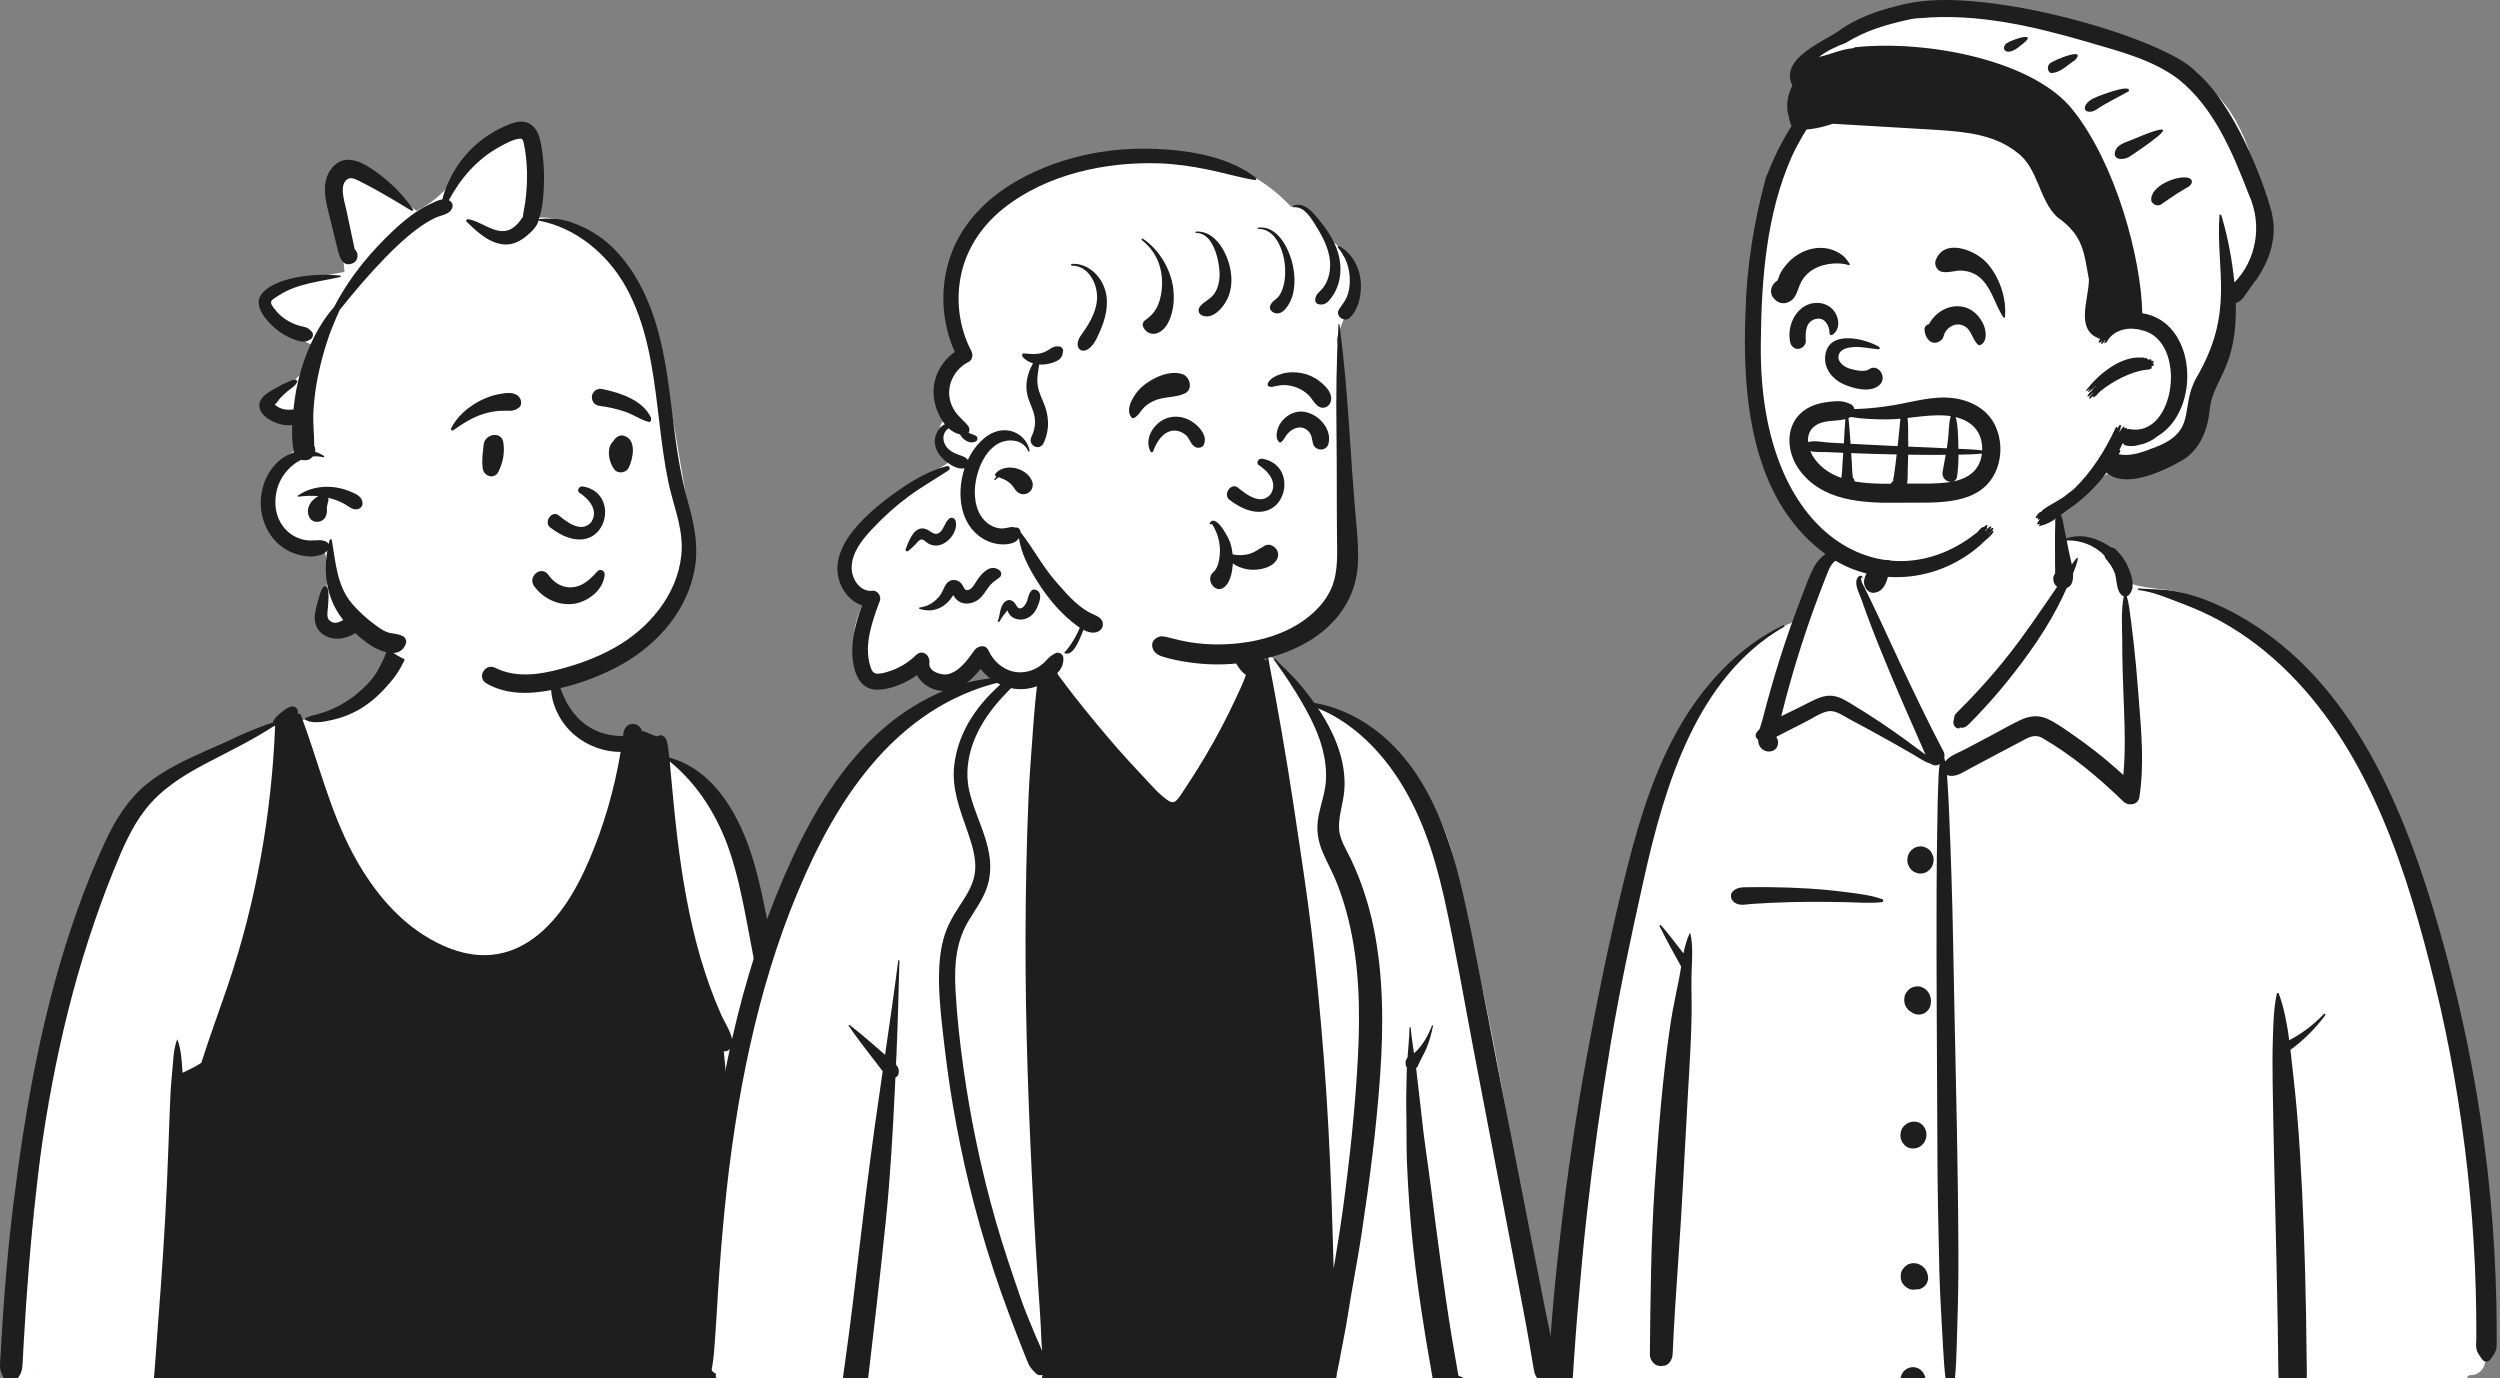 <svg width="370" height="204" viewBox="0 0 370 204" fill="none" xmlns="http://www.w3.org/2000/svg">
<rect x="0" y="0" width="370" height="204" fill="#808080" stroke="none"/>
<path fill-rule="evenodd" clip-rule="evenodd" d="M5.561 202.915C5.342 202.923 5.411 202.857 5.492 202.841C5.515 202.865 5.538 202.89 5.561 202.915ZM12.025 207.879C18.141 208.628 24.265 207.943 30.352 207.256C42.682 206.311 54.926 209.062 67.281 208.223C82.721 207.551 98.203 206.289 113.592 208.416C117.848 208.517 124.637 209.704 123.094 202.897C121.066 185.397 118.355 167.985 115.451 150.62C112.99 140.885 112.812 124.046 106.073 117.276C105.088 116.346 101.554 113.34 100.619 112.937C95.974 111.15 87.6 109.756 84.145 105.969C81.347 101.077 82.649 94.402 78.297 90.464C74.484 87.248 66.16 87.928 62.083 90.343C58.866 92.498 58.362 96.683 56.357 99.778C55.863 100.52 54.688 102.308 54.025 102.884C52.411 104.49 46.741 106.177 45.103 106.487C35.863 108.443 31.256 109.651 23.988 115.994C4.999 136.021 7.691 171.442 2.436 197.63C2.221 200.509 0.527 204.416 3.55 206.269C6.153 207.558 9.214 207.417 12.025 207.879Z" fill="white"/>
<path fill-rule="evenodd" clip-rule="evenodd" d="M82.027 99.311C82.05 99.243 82.156 99.231 82.172 99.311C82.431 100.535 82.916 101.878 83.409 103.026C83.909 104.19 84.593 105.258 85.456 106.165C87.266 108.066 89.593 108.933 92.146 108.935L92.207 108.937C92.219 108.848 92.232 108.76 92.244 108.671L92.262 108.538C92.495 106.717 94.588 106.77 94.996 108.144C95.204 108.212 95.411 108.28 95.617 108.352L95.658 108.367C96.005 108.503 97.179 109.107 97.394 108.947C97.869 108.594 98.411 108.998 98.591 109.449C98.885 110.186 98.935 111.097 99.03 111.897L99.043 112.001L99.057 112.125C105.773 113.928 109.541 120.869 111.465 127.263C112.507 130.729 113.189 134.305 113.875 137.861C114.608 141.664 115.284 145.478 115.999 149.283C117.41 156.781 118.745 164.297 119.905 171.841L120.241 174.032C121.304 180.968 122.338 187.901 123.209 194.869C123.678 198.626 124.119 202.386 124.544 206.15C124.62 206.821 124.695 207.493 124.77 208.164L124.882 209.172C124.981 210.076 125.15 210.97 124.717 211.816C123.78 213.65 120.939 213.637 120.778 211.288C120.746 210.821 120.899 210.464 121.151 210.214L121.148 210.175C121.145 210.151 121.143 210.134 121.142 210.126C121.058 209.659 121.036 209.166 120.984 208.694C120.872 207.687 120.762 206.68 120.651 205.671C120.437 203.75 120.222 201.83 119.998 199.911C119.546 196.017 119.068 192.129 118.562 188.244L118.06 184.403C116.381 171.599 114.63 158.798 112.327 146.096C111.7 142.638 111.055 139.185 110.394 135.734C109.767 132.465 109.062 129.212 108.01 126.056C106.292 120.902 103.289 116.075 99.12 112.692C99.184 113.338 99.231 113.988 99.291 114.634C99.444 116.294 99.606 117.953 99.77 119.611C100.367 125.619 101.176 131.618 102.556 137.493C103.239 140.405 104.073 143.278 105.088 146.084C105.588 147.466 106.133 148.831 106.731 150.17C107.323 151.494 108.361 152.91 108.424 154.385C108.453 155.068 107.761 155.675 107.121 155.602C107.42 158.32 107.589 161.067 107.767 163.779C108.028 167.707 108.235 171.641 108.539 175.566C109.083 182.596 109.765 189.617 110.479 196.631C110.621 198.021 110.775 199.41 110.927 200.8L111.054 201.966C111.14 202.722 111.27 203.628 110.881 204.299C111.229 205.165 111.467 206.054 111.605 206.981C111.78 208.134 111.142 209.427 109.839 209.377C109.691 209.372 109.543 209.358 109.395 209.342C108.187 209.631 106.982 209.885 105.728 209.894C104.126 209.905 102.52 209.872 100.918 209.86C97.819 209.839 94.719 209.817 91.62 209.791C80.399 209.698 69.174 209.703 57.955 209.516L53.466 209.443C49.351 209.374 45.235 209.296 41.122 209.141C38.289 209.035 35.457 208.927 32.626 208.809L32.05 208.786C29.552 208.692 27.051 208.644 24.58 208.249C24.518 208.238 24.492 208.171 24.501 208.113L24.505 208.097L24.397 208.072C24.334 208.352 23.031 207.179 23.041 206.399C22.501 205.673 22.753 204.513 22.811 203.673C22.867 202.853 22.938 202.033 23.001 201.213C23.134 199.464 23.249 197.712 23.385 195.963C23.937 188.907 24.413 181.834 24.722 174.764C24.878 171.199 25.003 167.634 25.135 164.069C25.195 162.447 25.277 160.822 25.431 159.207L25.471 158.804C25.64 157.165 25.624 155.404 26.208 153.86C26.216 153.839 26.244 153.839 26.252 153.86C26.842 155.362 26.898 157.109 27.017 158.757C27.038 158.751 27.059 158.747 27.081 158.742C27.897 158.342 28.721 157.981 29.493 157.486C29.597 157.42 29.698 157.35 29.802 157.282C31.016 153.443 32.423 149.668 33.718 145.855C37.902 133.524 40.212 120.392 40.723 107.335C37.532 109.46 34.056 111.114 30.678 112.889L30.361 113.056C27.033 114.814 23.847 116.81 21.478 119.859C19.412 122.514 18.063 125.749 16.8 128.868C15.444 132.219 14.222 135.631 13.104 139.074C10.836 146.059 9.08 153.216 7.709 160.445C6.356 167.58 5.39 174.768 4.743 182.007C4.413 185.699 4.113 189.394 3.86 193.095C3.731 194.967 3.617 196.842 3.511 198.718C3.46 199.628 3.421 200.54 3.363 201.451C3.328 201.976 3.321 202.518 3.154 203.016C3.014 203.431 2.766 203.779 2.535 204.146C2.112 204.816 1.044 204.937 0.646 204.146L0.474 203.804C0.247 203.347 0.039 202.888 0.008 202.361C-0.021 201.863 0.038 201.343 0.066 200.843C0.119 199.831 0.18 198.817 0.241 197.805C0.37 195.677 0.513 193.548 0.674 191.421C0.994 187.161 1.406 182.912 1.923 178.672C3.746 163.779 6.377 148.964 11.399 134.83C12.641 131.335 14.026 127.869 15.589 124.514C17.101 121.271 19.014 118.209 21.79 115.975C24.345 113.919 27.316 112.543 30.267 111.207L30.636 111.04C33.945 109.547 37.247 107.938 40.702 106.828C40.625 106.838 40.549 106.848 40.483 106.871C40.408 106.896 40.363 106.795 40.41 106.74C40.606 106.516 40.688 106.285 40.913 106.064C41.069 105.911 41.23 105.767 41.397 105.627L41.636 105.43C42.075 105.071 42.536 104.704 43.087 104.578C43.868 104.402 44.251 105.135 44.032 105.708C44.144 105.557 44.447 105.602 44.525 105.81C47.093 112.649 48.778 119.889 52.233 126.351C54.784 131.124 58.207 135.533 62.749 138.416C65.189 139.964 67.982 141.154 70.866 141.342C73.455 141.51 75.947 140.83 78.149 139.426C82.418 136.706 85.205 131.93 87.193 127.303C89.379 122.208 90.939 116.78 91.856 111.276C88.951 111.318 85.886 109.949 83.954 107.717C82.937 106.542 82.18 105.112 81.795 103.586C81.408 102.048 81.531 100.783 82.027 99.311ZM57.657 95.315C58.011 94.662 58.796 94.446 59.438 94.712C60.15 95.007 60.364 95.722 60.263 96.448C60.145 97.299 59.616 98.218 59.204 98.96C58.773 99.738 58.218 100.454 57.644 101.124C56.563 102.387 55.407 103.525 54.035 104.455C52.669 105.381 51.125 106.074 49.538 106.461L49.16 106.552C47.925 106.844 46.168 107.178 45.14 106.484C45.09 106.451 45.092 106.383 45.14 106.35C45.696 105.949 46.441 105.878 47.081 105.688C47.779 105.481 48.479 105.245 49.147 104.949C50.464 104.364 51.725 103.593 52.848 102.672C53.975 101.749 55.066 100.647 55.82 99.376C56.2 98.738 56.523 98.068 56.833 97.394C57.147 96.717 57.305 95.966 57.657 95.315Z" fill="#1D1E1D"/>
<path fill-rule="evenodd" clip-rule="evenodd" d="M102.586 78.941C99.869 66.214 99.339 52.238 92.167 41.126C89.032 36.594 83.996 30.686 78.113 32.548C78.355 29.865 78.584 27.181 78.796 24.495C78.917 22.959 79.474 20.912 78.215 19.731C76.137 17.997 72.697 20.65 71.091 22.132C67.611 25.574 66.237 28.917 61.654 31.215C59.817 29.863 58.026 28.444 56.162 27.128C54.261 25.787 51.544 23.608 49.572 26.084C47.901 28.182 48.968 31.49 49.631 33.798C49.97 34.979 50.306 36.268 50.777 37.482C50.817 38.405 50.886 39.327 50.988 40.245C47.593 40.869 44.098 41.395 40.855 42.619C39.086 43.609 39.242 45.857 40.496 47.203C42.375 49.081 44.751 50.551 47.346 51.537C46.874 53.221 45.745 54.649 44.325 55.583C43.849 55.895 43.582 56.352 43.485 56.84C42.757 57.214 41.978 57.484 41.155 57.659C40.139 57.875 39.553 59.113 39.815 60.097C40.552 62.488 43.15 61.121 44.838 60.952C44.889 62.622 44.915 64.362 45.649 65.909C41.726 66.972 38.328 70.85 39.235 75.219C40.059 79.396 44.423 80.672 47.878 81.621C48.139 81.78 48.139 81.937 48.222 82.331C48.792 85.039 48.312 88.017 47.413 90.588C47.168 91.289 47.528 92.165 48.072 92.586C50.886 94.436 51.819 88.801 55.026 92.388C54.786 92.351 54.191 92.043 54.221 92.489C58.382 100.032 70.667 100.496 78.195 100.681C79.098 101.135 80.138 100.877 81.171 100.587C82.157 100.532 83.142 100.456 84.124 100.353C85.917 100.018 89.072 100.414 89.184 97.805C93.816 95.918 97.798 92.657 100.514 88.337C102.528 85.47 103.324 82.436 102.586 78.941Z" fill="white"/>
<path fill-rule="evenodd" clip-rule="evenodd" d="M74.498 18.777L74.768 18.655C75.7 18.238 76.718 17.838 77.739 18.066C78.914 18.329 79.594 19.373 79.885 20.512C80.222 21.829 80.372 23.231 80.464 24.586C80.56 25.99 80.523 27.391 80.421 28.793C80.335 29.965 80.159 31.324 79.736 32.46C79.754 32.443 79.776 32.431 79.802 32.428C81.464 32.252 82.996 32.355 84.584 32.908C86.063 33.423 87.497 34.146 88.784 35.059C91.564 37.032 93.715 40.011 95.213 43.096C98.258 49.362 98.9 56.451 99.753 63.304L99.779 63.512C100.238 67.176 100.848 70.785 101.826 74.34L101.995 74.946C102.893 78.198 103.429 81.361 102.713 84.728C101.328 91.238 96.448 96.153 90.803 98.989C87.92 100.437 84.802 101.506 81.651 102.122C78.421 102.754 74.924 102.86 71.978 101.133C70.517 100.277 71.803 98.091 73.279 98.833C76.325 100.365 79.778 99.861 82.939 99.018C86.085 98.181 89.169 97.008 91.956 95.266C96.738 92.277 100.762 87.117 100.894 81.125C100.968 77.753 99.573 74.533 98.9 71.278C98.308 68.409 97.94 65.498 97.593 62.587L97.335 60.426C96.588 54.226 95.653 47.843 92.571 42.364C89.851 37.527 85.165 33.681 79.771 32.658C79.739 32.652 79.718 32.636 79.705 32.615C79.54 33.533 78.561 34.389 77.934 34.916C77.046 35.665 75.971 36.208 74.801 36.184C72.545 36.137 70.608 34.33 69.061 32.816C68.887 32.645 69.076 32.407 69.274 32.438C71.069 32.717 72.607 34.224 74.447 34.201C75.394 34.19 76.119 33.665 76.737 32.967C76.968 32.706 77.171 32.391 77.391 32.102C77.445 31.341 77.653 30.596 77.747 29.839C77.834 29.133 77.908 28.416 77.952 27.704C78.043 26.253 78.014 24.79 77.859 23.343C77.792 22.723 77.707 22.096 77.576 21.485L77.515 21.209C77.433 20.83 77.38 20.485 76.937 20.524C75.951 20.61 74.85 21.231 73.988 21.7C70.648 23.517 68.219 26.327 66.427 29.628C66.539 29.686 66.647 29.763 66.747 29.862C66.949 30.063 67.053 30.416 66.96 30.696C66.603 31.777 65.33 31.808 64.435 32.231C63.46 32.692 62.544 33.285 61.676 33.934C59.968 35.211 58.399 36.712 56.907 38.247C54.557 40.665 52.375 43.237 50.268 45.877L49.819 46.911C49.372 47.946 48.934 48.984 48.572 50.062C47.982 51.814 47.488 53.605 47.108 55.419C46.726 57.244 46.477 59.111 46.383 60.976C46.298 62.64 46.512 64.302 46.503 65.957C46.646 66.234 46.698 66.545 46.631 66.863C47.081 66.995 47.518 67.196 47.928 67.473C48.028 67.541 47.964 67.702 47.846 67.672C47.327 67.54 46.807 67.511 46.297 67.562C46.027 67.906 45.59 68.125 45.165 68.116L44.984 68.112C44.851 68.109 44.72 68.087 44.593 68.049C43.876 68.39 43.217 68.881 42.659 69.468C41.318 70.879 40.67 72.728 40.765 74.703C40.859 76.65 41.864 78.407 43.527 79.343C44.269 79.76 45.093 79.98 45.937 79.996C46.748 80.011 47.813 79.757 48.48 80.303C48.555 80.364 48.604 80.446 48.635 80.536C48.681 80.334 48.731 80.131 48.785 79.93C48.826 79.775 49.074 79.758 49.104 79.93L49.144 80.154C49.702 83.407 49.899 86.757 52.118 89.361C53.156 90.579 54.408 91.677 55.692 92.61L55.904 92.763C56.453 93.154 57.045 93.534 57.699 93.675C58.426 93.833 59.027 93.79 59.695 94.202C60.009 94.396 60.202 94.825 60.086 95.196C59.345 97.581 56.423 96.51 54.95 95.567C54.131 95.043 53.334 94.409 52.594 93.711C51.948 94.118 51.181 94.38 50.522 94.482C49.506 94.639 48.426 94.421 47.616 93.743C46.759 93.025 46.466 91.982 46.611 90.874C46.684 90.323 46.822 89.785 46.972 89.251L47.095 88.815C47.275 88.18 47.415 87.525 47.778 86.97C47.961 86.69 48.395 86.717 48.489 87.066C48.705 87.866 48.612 88.769 48.556 89.602L48.544 89.793C48.507 90.419 48.249 91.38 48.781 91.845C49.421 92.403 50.122 92.148 50.804 91.763C50.734 91.676 50.666 91.588 50.599 91.499C48.392 88.602 47.843 84.995 48.447 81.469C47.878 82.241 46.393 82.408 45.605 82.348C44.368 82.254 43.151 81.865 42.098 81.182C39.891 79.752 38.65 77.244 38.597 74.577C38.546 71.986 39.668 69.366 41.736 67.858C42.283 67.459 42.891 67.15 43.526 66.946C43.217 65.68 43.184 64.282 43.251 62.914C42.511 63.018 41.71 62.883 41.041 62.648L40.937 62.611C39.906 62.229 38.596 61.462 38.403 60.265C38.166 58.793 39.924 57.947 40.945 57.359C41.422 57.084 41.91 56.827 42.417 56.614L42.569 56.552C43.007 56.378 43.521 56.054 43.965 56.312C43.997 56.331 44.005 56.366 44 56.4C43.912 57.039 42.898 57.583 42.448 57.986C42.102 58.295 41.767 58.619 41.446 58.956C41.238 59.174 40.925 59.727 40.658 59.882C40.782 59.949 40.931 60.114 41.034 60.177C41.326 60.355 41.634 60.48 41.963 60.561C42.452 60.682 42.943 60.63 43.433 60.619C43.632 58.604 43.993 56.633 44.575 54.697C45.55 51.45 47.149 48.029 49.43 45.461C51.103 42.224 53.263 39.267 55.731 36.623C57.313 34.928 58.985 33.282 60.839 31.904C61.661 31.294 62.525 30.743 63.443 30.3L63.748 30.155C64.257 29.912 64.877 29.596 65.468 29.506C65.85 27.939 66.531 26.441 67.357 25.082C68.495 23.211 69.993 21.633 71.746 20.372C72.611 19.75 73.532 19.215 74.498 18.777ZM44.092 73.34C45.562 72.32 47.366 71.921 49.123 72.071C49.995 72.146 50.858 72.357 51.675 72.68L52.011 72.817C52.792 73.14 53.629 73.539 53.657 74.514C53.668 74.899 53.392 75.206 53.059 75.325C52.247 75.617 51.589 74.918 50.919 74.547C50.242 74.171 49.522 73.924 48.781 73.723C48.71 73.704 48.638 73.686 48.567 73.669C48.606 73.749 48.628 73.837 48.62 73.933C48.602 74.16 48.538 74.33 48.475 74.544C48.456 74.609 48.41 75.004 48.364 75.053C48.379 75.188 48.38 75.315 48.385 75.45C48.396 75.851 48.348 76.189 48.15 76.543C47.657 77.426 46.248 77.507 45.777 76.543C45.305 75.579 45.674 74.636 46.391 73.942C46.586 73.754 46.846 73.561 47.13 73.429C46.136 73.335 45.13 73.38 44.137 73.514C44.041 73.528 44.026 73.386 44.092 73.34ZM44.18 40.998C46.197 40.643 48.303 40.573 50.339 40.782C50.45 40.794 50.491 40.968 50.367 40.996C47.272 41.698 44.063 41.936 41.301 43.694L41.174 43.776C40.909 43.951 40.278 44.279 40.147 44.589C39.992 44.955 40.411 45.425 40.606 45.688C41.045 46.281 41.59 46.798 42.191 47.21C42.827 47.645 43.51 47.98 44.245 48.192C44.594 48.293 44.956 48.344 45.301 48.459C45.694 48.589 45.821 48.797 46.118 49.068C46.461 49.381 46.346 49.981 45.976 50.206L45.873 50.268C45.387 50.555 45.117 50.64 44.499 50.528C44.017 50.44 43.555 50.265 43.103 50.071C42.273 49.715 41.515 49.249 40.816 48.668L40.711 48.58C39.462 47.514 37.346 45.181 38.74 43.483C39.97 41.984 42.388 41.312 44.18 40.998ZM49.147 24.841C51.082 22.486 53.814 24.094 55.752 25.502C57.842 27.018 59.654 28.807 61.12 30.969C61.213 31.106 61.033 31.273 60.904 31.193C59.278 30.181 57.636 29.212 55.969 28.274C55.285 27.889 54.6 27.513 53.9 27.161L53.525 26.975C52.94 26.677 52.1 26.132 51.477 26.487C50.132 27.253 50.962 29.761 51.239 30.976L51.264 31.091L52.109 35.088L52.495 36.888C52.631 37.003 52.745 37.156 52.826 37.354C53.044 37.889 52.866 38.611 52.338 38.891C50.781 39.719 50.254 38.102 49.961 36.887C49.722 35.9 49.482 34.914 49.24 33.928L48.841 32.298C48.23 29.831 47.362 27.013 49.147 24.841Z" fill="#1D1E1D"/>
<path fill-rule="evenodd" clip-rule="evenodd" d="M81.805 88.939C80.724 88.484 79.759 87.724 79.054 86.753C78.808 86.415 78.745 86.059 78.796 85.733C78.854 85.366 79.064 85.034 79.35 84.811C79.638 84.587 79.997 84.477 80.344 84.533C80.646 84.582 80.946 84.753 81.184 85.107L81.234 85.178C81.653 85.764 82.2 86.245 82.822 86.554C83.422 86.853 84.094 86.993 84.788 86.912C86.111 86.757 87.022 86.018 87.992 85.015C88.112 84.888 88.232 84.757 88.353 84.624C88.429 84.504 88.535 84.427 88.652 84.386C88.783 84.341 88.93 84.344 89.066 84.392C89.196 84.439 89.313 84.528 89.391 84.647C89.465 84.76 89.507 84.899 89.493 85.059C89.405 86.099 88.879 87.027 88.131 87.756C87.3 88.566 86.2 89.126 85.163 89.322C84.022 89.538 82.859 89.383 81.805 88.939ZM85.702 72.895C86.917 73.657 88.767 75.436 87.461 77.327C85.923 78.994 83.708 77.082 82.617 76.218C81.605 75.548 80.468 77.271 81.407 78.053C89.292 84.084 92.492 73.094 86.316 71.998C85.636 71.877 85.384 72.659 85.702 72.895ZM71.572 65.879C71.706 64.158 74.243 63.768 74.495 65.471C74.721 66.996 74.455 68.397 73.79 69.77C73.154 71.082 71.557 70.47 71.436 69.276C71.274 67.674 71.488 66.95 71.572 65.879ZM90.883 65.117C91.237 64.639 91.748 64.312 92.36 64.497C94.271 65.074 93.708 67.878 93.037 69.242C92.672 69.983 91.493 70.171 90.96 69.519C90.091 68.455 89.675 66.33 90.779 65.281C90.809 65.227 90.843 65.173 90.883 65.117ZM73.763 58.349L74.065 58.295C74.999 58.128 76.161 57.968 76.821 58.743C77.172 59.155 77.293 59.919 76.821 60.313C75.993 61.006 75.077 60.738 74.084 60.796C73.265 60.845 72.479 60.985 71.69 61.218C69.961 61.728 68.552 62.66 67.075 63.684C66.881 63.818 66.683 63.562 66.775 63.375C67.628 61.65 69.28 60.232 70.936 59.368C71.819 58.907 72.786 58.525 73.763 58.349ZM89.141 57.577L89.372 57.626C91.887 58.169 95.155 59.254 96.346 61.806C96.391 62.167 96.343 62.244 96.304 62.294L96.291 62.311C96.259 62.354 96.234 62.414 96.082 62.463C96.04 62.453 95.998 62.442 95.955 62.43C95.409 62.282 94.977 62.079 94.559 61.867L94.105 61.637C93.579 61.37 93.049 61.113 92.486 60.924C91.286 60.52 90.051 60.235 88.798 60.082C88.526 60.05 88.264 59.955 88.058 59.792C87.862 59.638 87.712 59.425 87.644 59.141C87.555 58.774 87.581 58.496 87.772 58.165C87.915 57.916 88.12 57.744 88.356 57.645C88.596 57.544 88.869 57.52 89.141 57.577Z" fill="#1D1E1D"/>
<path fill-rule="evenodd" clip-rule="evenodd" d="M215.341 128.007C213.105 117.071 205.177 108.584 194.514 104.357C192.465 103.16 190.478 98.023 187.723 97.082C187.282 96.932 187.979 98.132 187.723 98.204C186.812 98.459 185.792 98.486 184.786 97.563C182.988 95.913 182.424 91.093 181.331 88.914C175.567 77.425 161.176 81.92 159.248 94.622C157.903 95.526 156.003 96.323 154.54 97.053C153.033 97.803 151.707 99.622 150.154 100.272C148.769 100.852 146.486 100.441 145.089 100.947C138.668 103.273 133.229 106.208 128.965 112.155C128.066 113.41 127.053 114.952 126.236 116.219C122.021 121.23 119.093 126.846 116.396 132.872C108.852 150.558 106.8 170.141 104.959 189.198C105 192.532 102.858 201.777 106.027 203.376C105.837 203.579 105.906 203.986 106.257 203.982C114.293 203.899 122.309 204.641 130.219 206.085C134.036 206.781 137.832 207.737 141.72 207.894C149.79 207.836 157.832 206.44 165.891 207.761C175.58 207.761 187.355 207.47 198.134 207.042C208.208 206.642 218.336 207.545 228.285 205.776C229.073 205.647 229.457 204.655 229.292 203.945C228.125 199.553 227.552 195.032 226.897 190.537C227.027 187.653 226.794 184.643 225.761 181.957C223.062 163.827 219.602 145.815 215.341 128.007Z" fill="white"/>
<path fill-rule="evenodd" clip-rule="evenodd" d="M212.089 151.838C211.876 152.904 211.578 153.97 211.182 154.979C210.8 155.954 210.225 156.827 209.829 157.79C209.776 157.919 209.689 158.018 209.584 158.092L209.617 158.354L209.647 158.616C209.845 160.384 210.067 162.147 210.259 163.914L210.353 164.798C210.731 168.488 211.328 172.16 211.792 175.84C212.246 179.444 212.709 183.048 213.203 186.647C213.714 190.357 214.234 194.062 214.841 197.758C215.097 199.318 215.365 200.878 215.643 202.436L215.859 203.628C218.075 204.179 218.68 207.368 216.424 208.546C215.4 209.078 214.084 208.95 213.24 208.114C212.363 207.242 212.327 205.67 212.123 204.49L211.927 203.393C210.46 195.143 209.186 186.799 208.591 178.433C208.438 176.273 208.309 174.111 208.225 171.947C208.145 169.912 208.183 167.877 208.153 165.842L208.143 165.287C208.096 163.116 208.135 160.95 208.19 158.779C208.196 158.515 208.207 158.25 208.22 157.984C208.146 157.895 208.093 157.788 208.071 157.685L208.041 157.549C207.969 157.198 208.051 156.787 208.312 156.536C208.425 155.057 208.573 153.581 208.613 152.104C208.616 151.982 208.785 151.986 208.795 152.104C208.89 153.361 209.08 154.622 209.27 155.881C210.493 154.866 211.396 153.193 211.929 151.793C211.968 151.691 212.111 151.728 212.089 151.838ZM183.168 93.062C183.37 94.02 183.771 94.88 184.309 95.68C184.566 96.063 184.857 96.418 185.206 96.716C185.506 96.971 185.848 97.137 186.166 97.358C186.63 97.283 187.115 97.465 187.44 97.817L187.389 97.302C187.373 97.135 187.64 97.102 187.671 97.263C189.08 104.601 190.365 111.943 191.477 119.334L191.964 122.598L192.423 125.662C193.185 130.768 193.922 135.871 194.476 141.015C195.216 147.878 195.837 154.76 196.291 161.651C196.747 168.591 197.027 175.536 197.227 182.489C197.277 184.242 197.33 185.993 197.382 187.746L197.726 185.651C198.069 183.555 198.406 181.457 198.694 179.351C199.73 171.816 200.558 164.227 200.962 156.627C201.332 149.672 201.208 142.58 199.495 135.804C199.063 134.1 198.535 132.422 197.897 130.787C197.279 129.197 196.435 127.723 195.77 126.157C194.997 124.334 194.765 122.615 195.163 120.652C195.51 118.943 196.121 117.335 196.23 115.575C196.435 112.309 195.406 109.146 193.951 106.287C193.568 105.534 193.164 104.79 192.742 104.053C191.465 101.827 190.025 99.681 188.531 97.624C188.45 97.514 188.621 97.393 188.708 97.483C190.07 98.873 191.56 100.24 192.785 101.759C193.381 102.497 193.963 103.25 194.513 104.024C200.556 105.066 205.748 108.953 209.298 114.085C213.325 119.909 215.363 126.919 216.87 133.822C218.547 141.494 219.961 149.235 221.466 156.945C223.025 164.923 224.576 172.9 226.145 180.876C226.924 184.836 227.704 188.796 228.482 192.757C228.876 194.763 229.29 196.763 229.723 198.762C229.946 199.787 230.184 200.809 230.39 201.837C230.622 202.996 230.406 203.738 229.646 204.59C229.366 204.906 228.923 204.901 228.575 204.733L228.466 204.68L228.361 204.627C227.931 204.409 227.593 204.182 227.325 203.696C227.031 203.163 226.984 202.571 226.883 201.977C226.696 200.884 226.511 199.792 226.324 198.697C226.045 197.061 225.741 195.429 225.432 193.798L223.882 185.645C223.469 183.471 223.055 181.298 222.639 179.125C221.152 171.355 219.664 163.587 218.176 155.819C216.748 148.36 215.483 140.85 213.857 133.434L213.765 133.017L213.67 132.599C212.216 126.207 210.184 120.023 206.497 114.606C203.659 110.44 199.719 106.719 195.077 104.837C195.404 105.322 195.718 105.818 196.018 106.324C197.899 109.497 199.272 113.263 198.95 117.042C198.793 118.888 198.113 120.702 198.177 122.563C198.237 124.216 199.227 125.668 199.912 127.106C201.466 130.366 202.59 133.83 203.315 137.384C204.769 144.52 204.764 151.863 204.263 159.107C203.719 166.981 202.685 174.854 201.508 182.652C200.904 186.652 200.1 190.618 199.485 194.611C199.181 196.58 198.767 198.544 198.404 200.503L198.232 201.439C198.135 201.959 198.035 202.477 197.919 202.989L197.847 203.296V203.35C197.844 203.728 197.744 204.041 197.583 204.29C197.362 205.02 197.089 205.732 196.725 206.416C196.538 206.765 196.267 206.961 195.972 207.033C195.676 207.733 195.005 208.271 194.203 208.268L183.656 208.227C177.529 208.201 171.403 208.16 165.277 208.125C163.731 208.117 162.186 208.087 160.642 208.045C159.194 208.004 157.806 207.824 156.374 207.638C154.757 207.428 153.881 206.246 154.123 204.578C154.176 204.21 154.234 203.844 154.289 203.479C153.967 203.588 153.583 203.537 153.324 203.276L153.081 203.03C152.744 202.686 152.443 202.348 152.229 201.889C152.008 201.416 151.829 200.918 151.634 200.435C151.214 199.398 150.805 198.356 150.407 197.31C149.61 195.218 148.813 193.118 148.072 191.004C146.605 186.818 145.307 182.569 144.178 178.272C142.165 170.605 140.709 162.791 139.791 154.906L139.571 153.027L139.508 152.472C139.16 149.416 138.867 146.313 139.005 143.263C139.091 141.354 139.377 139.43 140.068 137.647C140.706 136.002 141.69 134.595 142.625 133.125L142.732 132.956L142.84 132.782C143.658 131.446 144.31 130.05 144.342 128.429C144.375 126.783 143.911 125.182 143.392 123.641L143.262 123.261L143.176 123.01C142.071 119.826 140.815 116.687 141.229 113.222C141.841 108.12 144.837 104.007 148.605 100.836C145.254 101.521 141.936 102.874 139.008 104.591C135.551 106.62 132.437 109.297 129.753 112.319C124.68 118.03 121.058 124.881 118.093 131.956C114.99 139.36 112.688 147.118 110.954 154.978C109.21 162.882 108.042 170.913 107.245 178.975C106.847 182.988 106.535 187.011 106.275 191.036C106.143 193.098 106.044 195.163 105.889 197.222C105.734 199.279 105.665 201.368 105.179 203.371C104.951 204.303 103.42 204.398 103.256 203.371C102.892 201.075 102.993 198.702 103.095 196.377L103.104 196.166C103.204 193.851 103.335 191.538 103.489 189.225C103.805 184.497 104.227 179.775 104.778 175.069C106.709 158.548 110.269 142.114 117.254 127.033C120.543 119.931 124.764 113.029 130.636 107.9C133.431 105.46 136.583 103.513 139.979 102.103C143.017 100.841 146.103 100.243 149.33 100.245C150.948 98.965 152.686 97.849 154.422 96.896C154.527 96.838 154.636 96.977 154.55 97.067C154.504 97.112 154.461 97.158 154.416 97.202C154.612 97.215 154.815 97.31 154.997 97.508C155.635 98.198 156.173 99.061 156.654 99.957C157.387 100.902 158.086 101.878 158.817 102.813C159.988 104.309 161.186 105.785 162.399 107.248C164.436 109.708 166.539 112.121 168.732 114.436L169.099 114.822C170.235 116.011 171.387 117.434 172.732 118.375L172.803 118.425C173.371 118.806 173.773 118.876 174.257 118.306C174.697 117.787 175.063 117.185 175.439 116.613L175.526 116.481C177.447 113.599 179.228 110.611 180.841 107.534C181.575 106.134 182.274 104.714 182.938 103.277L183.136 102.846C183.496 102.055 183.888 101.278 184.185 100.463C184.255 100.272 184.322 100.081 184.388 99.891C183.374 99.204 182.588 97.717 182.303 96.553C182.007 95.344 182.156 94.103 182.684 92.998C182.784 92.79 183.119 92.841 183.168 93.062ZM133.116 142.194C132.975 146.79 132.89 151.392 132.681 155.985L132.608 157.554C132.935 157.93 133.127 158.363 132.974 158.959C132.914 159.187 132.739 159.393 132.52 159.47L132.451 160.927C132.141 167.487 131.776 174.034 131.11 180.577C130.278 188.766 129.315 196.941 128.354 205.115C128.217 206.273 127.437 207.19 126.224 207.021C124.997 206.849 124.5 205.747 124.661 204.598C125.294 200.089 125.902 195.577 126.435 191.054L127.043 185.9C127.804 179.458 128.583 173.017 129.481 166.595C129.856 163.912 130.246 161.229 130.637 158.546L130.5 158.363C129.941 157.614 129.363 156.88 128.791 156.142C127.693 154.718 126.609 153.306 125.603 151.816C125.553 151.741 125.654 151.631 125.727 151.688C127.137 152.764 128.473 153.915 129.816 155.084L130.991 156.112C131.668 151.477 132.338 146.84 132.935 142.194C132.95 142.077 133.119 142.069 133.116 142.194ZM153.409 98.203C152.56 99.029 151.693 99.838 150.837 100.659L150.524 100.962L150.212 101.265C148.709 102.737 147.269 104.27 146.069 106.029C143.866 109.261 142.553 113.2 143.469 117.145C144.23 120.413 145.974 123.375 146.442 126.724C146.677 128.402 146.563 130.088 145.951 131.673C145.326 133.29 144.328 134.675 143.431 136.134C141.482 139.303 141.216 142.782 141.41 146.454C141.613 150.289 142.039 154.126 142.566 157.926C143.632 165.626 145.239 173.246 147.367 180.708C148.431 184.445 149.689 188.102 150.94 191.774C151.564 193.602 152.29 195.386 153.039 197.162C153.433 198.097 153.838 199.026 154.248 199.954C154.097 198.644 154.097 197.299 154.023 195.997C153.916 194.131 153.781 192.268 153.657 190.404C153.404 186.62 153.179 182.834 152.978 179.047C152.264 165.543 151.739 152.027 151.778 138.502C151.797 131.738 151.931 124.975 152.213 118.218C152.345 115.036 152.601 111.857 152.832 108.679L152.881 107.998C153.086 105.146 153.33 102.287 153.751 99.46C153.626 99.17 153.518 98.877 153.438 98.576L153.409 98.462L153.43 98.466C153.411 98.377 153.404 98.289 153.409 98.203ZM160.75 86.582C160.767 86.503 160.875 86.51 160.895 86.582C161.373 88.245 161.204 90.074 160.792 91.747C160.57 92.653 160.254 93.533 159.872 94.381L159.739 94.678C159.412 95.4 159.043 96.145 158.406 96.595C158.141 96.783 157.666 96.794 157.4 96.595L157.264 96.489C157.242 96.471 157.22 96.452 157.199 96.433C156.951 96.219 156.828 95.745 156.943 95.432C157.237 94.626 157.906 94.034 158.368 93.315C158.777 92.677 159.139 92.003 159.44 91.303C160.089 89.788 160.381 88.18 160.75 86.582Z" fill="#1D1E1D"/>
<path fill-rule="evenodd" clip-rule="evenodd" d="M198.803 37.876C198.445 36.944 197.812 35.772 196.755 35.725C195.937 33.143 193.904 30.514 191.076 30.584C182.774 21.817 172.322 22.23 161.395 24.086C155.63 25.19 149.777 27.352 145.477 31.619C140.328 36.641 138.322 45.405 142.355 51.757C138.87 53.685 138.802 58.262 140.293 61.565C138.501 62.844 138.392 65.949 140.41 66.925C140.302 67.379 140.378 67.848 140.583 68.251C139.582 69.111 138.28 69.746 137.204 70.292C136.728 70.533 136.454 70.927 136.34 71.371C132.806 73.766 123.994 79.617 124.099 84.273C124.047 86.703 125.792 88.302 127.913 88.938C126.651 91.543 125.693 94.585 126.901 97.395C127.235 98.244 129.736 100.739 129.862 100.785C130.082 100.98 133.671 99.279 135.415 98.411C135.753 100.683 138.106 101.873 140.134 101.095C142.056 100.496 143.238 98.815 144.451 97.286C146.061 100.912 150.796 100.954 153.857 99.391C156.606 98.079 158.696 95.676 159.86 92.78C166.041 95.905 173.273 96.815 179.989 95.567C180.42 96.355 181.374 96.884 182.224 96.579C185.795 95.471 189.743 95.409 192.77 92.868C199.08 88.192 199.611 79.57 199.171 72.221C198.781 64.893 199.123 57.504 197.833 50.255C198.393 48.121 199.324 46.234 200.185 44.229C201.121 42.127 201.102 39.001 198.803 37.876Z" fill="white"/>
<path fill-rule="evenodd" clip-rule="evenodd" d="M140.139 68.98C140.511 68.884 140.711 69.4 140.395 69.607C138.391 70.924 136.321 72.099 134.385 73.531C132.544 74.893 130.843 76.444 129.257 78.111L129.081 78.297C127.647 79.82 126.059 81.758 126.043 84.005C126.031 85.751 127.335 87.658 129.154 87.428C129.84 87.342 130.47 88.24 130.231 88.887L129.979 89.57C128.967 92.331 127.937 95.46 128.736 98.365L128.766 98.469C128.959 99.134 129.163 99.722 129.911 99.709C130.605 99.696 131.327 99.454 131.977 99.224C133.325 98.745 134.546 97.947 135.583 96.942C136.501 96.054 137.672 96.957 137.549 98.085L137.545 98.121C137.376 99.388 139.33 99.976 140.218 99.795C141.972 99.437 143.222 97.622 144.219 96.239C144.697 95.574 145.86 95.312 146.281 96.239C147.115 98.074 148.833 99.445 150.843 99.503C151.887 99.533 152.889 99.226 153.773 98.657C154.134 98.424 154.457 98.148 154.753 97.835L154.826 97.756C155.264 97.276 155.566 97.021 156.126 96.708C156.677 96.4 157.39 96.782 157.387 97.455C157.382 98.327 157.135 98.906 156.553 99.539C156.071 100.062 155.499 100.522 154.897 100.89C153.688 101.627 152.251 102.042 150.843 101.994C148.624 101.918 146.506 100.776 145.133 99C143.731 100.731 141.992 102.321 139.733 102.279C138.041 102.247 136.465 101.337 135.709 99.928C134.643 100.687 133.473 101.281 132.221 101.669L132.109 101.703C130.337 102.235 128.298 102.447 127.157 100.63C126.086 98.925 126.006 96.563 126.251 94.613C126.471 92.871 126.99 91.218 127.585 89.586C125.889 89.063 124.573 87.418 124.12 85.645C123.436 82.963 124.764 80.362 126.404 78.369C128.187 76.205 130.43 74.374 132.69 72.771C134.944 71.173 137.469 69.671 140.139 68.98ZM198.096 48.004C198.1 47.929 198.218 47.903 198.229 47.985C199.007 53.819 199.458 59.641 199.831 65.514C200.021 68.49 200.235 71.463 200.471 74.435C200.696 77.285 201.072 80.21 200.987 83.072C200.854 87.553 198.747 91.196 195.292 93.818C191.981 96.331 187.874 97.573 183.845 98.098C181.504 98.403 179.132 98.418 176.789 98.131C175.572 97.983 174.357 97.785 173.165 97.487L172.65 97.354C171.711 97.107 170.663 96.771 170.53 95.623C170.465 95.067 170.751 94.657 171.213 94.378C171.815 94.014 172.505 94.228 173.126 94.394C174.171 94.673 175.228 94.913 176.297 95.079C178.592 95.435 180.952 95.457 183.259 95.21C187.14 94.794 191.234 93.494 194.226 90.81C195.527 89.644 196.657 88.222 197.252 86.533C198.017 84.362 197.904 81.994 197.878 79.721C197.818 74.435 197.871 69.149 197.8 63.862C197.728 58.56 197.79 53.299 198.096 48.004ZM159.068 23.3C163.603 22.093 168.205 21.779 172.863 22.142C177.256 22.485 182.261 23.5 185.848 26.29C186.023 26.425 185.918 26.682 185.703 26.646C183.304 26.251 180.966 25.533 178.578 25.058C176.281 24.601 173.942 24.258 171.603 24.179C163.692 23.909 154.889 25.761 148.51 30.854C145.519 33.242 143.236 36.453 142.328 40.273C141.396 44.192 141.9 48.429 143.771 51.974C144.041 52.485 143.929 53.292 143.367 53.564C141.662 54.388 140.447 56.215 140.474 58.186C140.486 59.142 140.805 60.059 141.318 60.849C141.861 61.685 142.687 62.27 143.293 63.05C143.532 63.358 143.541 63.781 143.352 64.064C143.707 64.224 144.089 64.311 144.439 64.5C144.735 64.661 144.743 65.163 144.439 65.321C143.669 65.722 142.836 65.297 142.317 64.651C142.224 64.536 142.144 64.416 142.071 64.294C141.449 64.158 140.891 63.835 140.404 63.394C139.477 63.968 139.349 65.245 140.146 66.22C140.553 66.718 141.131 67.026 141.716 67.247L141.786 67.273C142.355 67.481 142.875 67.598 143.245 68.068C143.489 67.543 143.768 67.049 144.08 66.598C145.214 64.961 146.956 63.508 149.024 63.692C150.644 63.836 152.047 65.034 152.379 66.686C152.403 66.808 152.225 66.904 152.172 66.776C151.395 64.905 148.936 64.836 147.471 65.811C145.749 66.958 144.808 69.119 144.43 71.132C144.058 73.115 144.273 75.526 145.71 77.034C146.298 77.651 147.098 78.078 147.933 78.191C148.341 78.246 148.701 78.191 149.091 78.11L149.35 78.055C149.529 78.016 149.708 77.985 149.896 78.002L150.176 78.041L150.336 78.118C150.474 78.182 150.461 78.165 150.298 78.065C150.774 78.025 151.021 78.389 151.047 78.787C151.062 78.797 151.077 78.808 151.089 78.824C152.897 81.108 154.239 83.734 156.158 85.944L156.719 86.592C158.163 88.25 159.811 90.048 161.773 90.909L162.006 91.008C162.577 91.257 163.15 91.598 163.223 92.308C163.288 92.945 162.802 93.423 162.242 93.572C160.967 93.91 159.513 92.739 158.58 91.972C156.571 90.321 154.883 88.217 153.49 86.003L153.352 85.782C152.206 83.935 151.129 81.827 150.794 79.634L150.734 79.735C150.73 79.742 150.726 79.748 150.724 79.751C150.655 79.847 150.58 79.927 150.493 80.005C150.258 80.214 149.972 80.336 149.675 80.419C149.118 80.575 148.506 80.605 147.933 80.544C146.768 80.422 145.68 79.964 144.759 79.219C141.956 76.949 141.625 72.725 142.759 69.298C141.829 69.528 140.769 68.881 140.043 68.327C139.21 67.692 138.523 66.774 138.359 65.695C138.196 64.624 138.857 63.206 139.838 62.792C138.82 61.53 138.228 59.74 138.167 58.306C138.06 55.812 139.343 53.455 141.313 52.094C139.461 47.995 139.104 43.239 140.351 38.886C142.826 30.248 151.118 25.418 159.068 23.3ZM152.011 88.928L152.034 88.852C152.232 88.184 152.486 86.855 153.453 87.361C154.376 87.844 153.787 89.274 153.464 89.971C153.077 90.804 152.41 91.472 151.514 91.65C150.785 91.796 149.985 91.609 149.475 91.027C149.326 90.858 149.242 90.672 149.154 90.467C149.12 90.387 149.104 90.332 149.098 90.297C149.09 90.336 149.066 90.394 149.005 90.463C148.598 90.921 148.214 91.456 147.919 91.999C147.849 92.127 147.628 92.037 147.684 91.897C148.028 91.028 147.97 89.685 148.737 89.057C149.412 88.504 150.047 88.939 150.404 89.584L150.422 89.618C150.945 90.597 151.777 89.667 152.011 88.928ZM144.663 85.79L144.733 85.689C145.455 84.67 146.674 83.443 147.893 84.391C148.28 84.693 148.295 85.196 147.893 85.495L147.74 85.608C147.208 85.997 146.678 86.365 146.287 86.924C145.862 87.532 145.48 88.176 144.909 88.653C143.898 89.496 142.265 89.662 141.388 88.525L141.302 88.413C141.228 88.315 141.144 88.198 141.076 88.081L141.022 88.157C141.017 88.164 141.012 88.172 141.008 88.178L140.996 88.198C140.635 88.793 140.18 89.282 139.613 89.669C138.535 90.403 137.321 90.505 136.101 90.116C135.982 90.078 136.014 89.913 136.13 89.902C137.574 89.763 138.982 88.703 139.57 87.338L139.636 87.185C139.874 86.642 140.14 86.126 140.728 85.913C141.3 85.705 141.9 85.924 142.292 86.371C142.62 86.744 142.705 87.487 143.296 87.323C143.944 87.144 144.308 86.306 144.663 85.79ZM140.524 76.723C140.844 76.472 141.346 76.741 141.434 77.105C141.833 78.752 140.175 80.694 138.581 80.745C138.171 80.758 137.777 80.655 137.413 80.459C137.132 80.307 136.798 79.919 136.489 79.854C136.089 79.771 135.735 80.321 135.454 80.603C135.105 80.953 134.759 81.278 134.368 81.576C134.212 81.695 133.97 81.495 134.036 81.312L134.168 80.948C134.647 79.652 135.472 77.761 137.015 78.298C137.771 78.562 138.34 79.45 139.136 78.747C139.774 78.183 139.833 77.265 140.524 76.723ZM147.333 70.091C148.772 68.385 152.154 69.286 152.795 71.361C152.937 71.819 152.789 72.414 152.442 72.739C151.986 73.166 151.335 73.295 150.78 72.96C150.303 72.672 150.107 72.2 149.757 71.796C149.243 71.203 148.543 70.874 147.822 70.638C147.642 70.736 147.475 70.864 147.324 71.019C147.247 71.099 147.102 70.99 147.17 70.896C147.263 70.769 147.376 70.65 147.505 70.54L147.443 70.521C147.253 70.466 147.212 70.234 147.333 70.091ZM156.683 51.263C157.006 51.263 157.381 51.576 157.34 51.941L157.328 52.042C157.235 52.737 157.019 53.131 156.345 53.453C155.773 53.727 155.173 53.878 154.547 53.938C154.31 53.961 154.059 53.962 153.804 53.943L153.751 54.262C153.644 54.9 153.546 55.538 153.527 56.188C153.493 57.394 153.929 58.387 154.396 59.464C155.293 61.531 155.394 63.595 154.417 65.659C154.274 65.961 153.87 66.207 153.544 66.177C153.12 66.137 152.916 66.011 152.67 65.659C152.463 65.365 152.511 64.947 152.654 64.639L152.67 64.605C153.162 63.621 153.317 62.509 153.066 61.427C152.83 60.41 152.295 59.496 152.056 58.482C151.667 56.83 152.081 55.192 152.891 53.776C152.28 53.594 151.715 53.27 151.338 52.776L151.339 52.775C151.195 52.616 151.274 52.285 151.526 52.304L151.812 52.328C152.63 52.399 153.382 52.472 154.209 52.237C154.632 52.116 154.998 51.915 155.362 51.671L155.44 51.618C155.895 51.306 156.147 51.262 156.683 51.263ZM158.64 39.057C160.689 38.937 162.438 40.333 163.289 42.192C164.213 44.21 163.825 46.526 163.01 48.512L162.778 49.068C162.372 50.03 161.84 51.175 161.01 51.692C160.077 52.272 159.27 51.599 159.546 50.529C159.71 49.892 160.153 49.401 160.512 48.875C160.847 48.384 161.16 47.876 161.434 47.346C161.971 46.306 162.372 45.147 162.367 43.956C162.36 41.782 160.969 39.29 158.64 39.322C158.473 39.324 158.476 39.066 158.64 39.057ZM169.004 35.549C168.876 35.449 168.99 35.226 169.133 35.32C171.509 36.88 173.283 39.812 173.641 42.692C173.839 44.29 173.687 45.997 173.028 47.472C172.65 48.318 172.002 49.126 171.095 49.358C170.261 49.571 169.401 49.079 169.143 48.239C169.042 47.913 169.215 47.571 169.476 47.393C170.321 46.816 171.002 46.088 171.4 45.108C171.814 44.089 171.98 43.008 171.985 41.909C171.997 39.335 171.002 37.117 169.004 35.549ZM198.031 36.664C197.921 36.538 198.059 36.353 198.205 36.431C199.923 37.364 201.014 39.152 201.327 41.109C201.634 43.025 201.221 45.634 199.785 47.019C198.974 47.802 197.522 46.761 198.196 45.754C198.671 45.043 199.185 44.458 199.457 43.618C199.699 42.869 199.785 42.113 199.772 41.326C199.743 39.609 199.149 37.945 198.031 36.664ZM177.027 34.265C179.963 34.12 181.741 37.58 182.149 40.159C182.4 41.752 182.211 43.394 181.359 44.776L181.309 44.856C180.606 45.96 179.328 47.231 177.951 46.708C177.368 46.487 177.213 45.843 177.604 45.353C178.204 44.605 179.13 44.3 179.693 43.5C180.325 42.604 180.532 41.48 180.495 40.39L180.49 40.27C180.393 38.264 179.466 34.415 177.027 34.483C176.891 34.487 176.892 34.271 177.027 34.265ZM186.208 33.69C189.047 33.315 190.776 36.764 191.309 39.14C191.642 40.625 191.715 42.282 191.289 43.756L191.257 43.861C190.911 44.961 189.888 46.846 188.552 46.284C188.186 46.13 187.813 45.71 187.988 45.258C188.212 44.68 188.535 44.53 188.965 44.16C189.296 43.875 189.528 43.466 189.698 43.063C190.152 41.99 190.253 40.736 190.191 39.579L190.183 39.442C190.022 37.182 188.836 33.815 186.208 33.877C186.088 33.88 186.096 33.704 186.208 33.69ZM191.406 30.448C192.986 29.826 194.28 31.386 195.189 32.5C196.326 33.895 197.359 35.398 197.942 37.134C198.462 38.682 198.553 40.403 198.085 41.978C197.853 42.758 197.492 43.481 196.999 44.118L196.937 44.198C196.424 44.844 195.928 45.24 195.088 45.009C194.746 44.915 194.602 44.566 194.661 44.232C194.788 43.52 195.143 43.334 195.604 42.837C196.01 42.398 196.312 41.858 196.515 41.289C196.933 40.117 196.954 38.847 196.674 37.639C196.36 36.287 195.742 35.039 195.026 33.869L194.872 33.618C194.115 32.381 193.034 30.476 191.436 30.677C191.299 30.695 191.297 30.49 191.406 30.448Z" fill="#1D1E1D"/>
<path fill-rule="evenodd" clip-rule="evenodd" d="M179.038 77.428C179.939 75.897 181.86 79.646 182.064 80.291C182.244 80.862 182.364 81.447 182.424 82.038C183.123 82.2 183.848 82.2 184.564 82.059C185.627 81.848 186.277 81.257 187.202 80.751C187.84 80.4 188.645 80.811 188.977 81.392C189.368 82.076 189.119 82.786 188.605 83.296C187.631 84.263 185.714 84.485 184.443 84.228C183.714 84.081 183.046 83.799 182.457 83.389C182.453 83.465 182.45 83.542 182.444 83.618L182.433 83.751C182.335 84.823 182.05 86.171 181.243 86.869C179.92 88.014 178.288 85.812 179.573 84.669L179.613 84.635C180.412 83.968 180.586 82.18 180.543 81.195C180.515 80.552 180.402 79.9 180.205 79.288L180.165 79.166C180.106 78.993 179.46 77.352 179.227 77.561L179.216 77.573C179.12 77.691 178.964 77.553 179.038 77.428ZM186.231 68.792C187.448 69.556 189.301 71.336 187.992 73.228C186.452 74.897 184.235 72.984 183.142 72.118C182.129 71.448 180.991 73.172 181.931 73.955C189.826 79.991 193.03 68.992 186.847 67.895C186.166 67.774 185.913 68.556 186.231 68.792ZM173.245 61.736C174.434 61.519 175.651 61.824 176.635 62.542L176.709 62.597C177.657 63.313 178.717 64.57 178.173 65.803C177.955 66.298 177.302 66.376 176.887 66.151C176.196 65.778 176.071 64.858 175.455 64.349C174.95 63.931 174.27 63.678 173.619 63.739C172.091 63.883 171.15 65.439 170.676 66.781C170.615 66.953 170.371 67.019 170.276 66.835C169.156 64.674 171.138 62.123 173.245 61.736ZM192.283 60.921C194.56 60.727 197.224 63.165 196.625 65.646C196.337 66.837 194.627 66.803 194.323 65.646C194.156 65.01 194.172 64.447 193.729 63.918C193.362 63.482 192.842 63.228 192.283 63.267C191.666 63.31 191.098 63.628 190.666 64.076C190.275 64.479 190.042 65.07 189.638 65.428C189.538 65.516 189.405 65.521 189.307 65.428C188.611 64.765 189.029 63.386 189.47 62.695C190.101 61.705 191.129 61.019 192.283 60.921ZM168.91 57.335C170.37 56 173.024 54.711 174.994 55.368C176.126 55.746 176.62 57.63 175.355 58.227C173.892 58.918 172.204 58.637 170.714 59.354C170.089 59.655 169.5 60.031 169.064 60.583C168.721 61.018 168.372 61.591 167.876 61.841C167.745 61.907 167.569 61.909 167.464 61.787C166.376 60.516 167.96 58.203 168.91 57.335ZM189.772 55.302C190.675 55.04 191.676 55.045 192.593 55.21C193.51 55.374 194.441 55.766 195.189 56.339L195.276 56.406C196.093 57.041 197.068 57.966 197.016 59.093C196.972 60.033 196.014 60.669 195.187 60.176C194.513 59.774 194.195 58.969 193.625 58.433C193.153 57.99 192.6 57.641 192.01 57.397C191.354 57.125 190.697 56.998 189.993 56.986C189.451 56.977 188.906 57.16 188.374 57.219C188.418 57.312 187.998 57.269 187.757 57.186C187.578 57.108 187.577 56.875 187.639 56.724C187.946 55.975 189.062 55.507 189.772 55.302Z" fill="#1D1E1D"/>
<path fill-rule="evenodd" clip-rule="evenodd" d="M359.994 205.729C336.815 209.366 313.215 209.549 289.843 208.229C280.593 207.513 271.315 207.384 262.073 208.299C256.611 208.719 232.666 210.609 230.71 205.556C231.941 178.649 234.435 151.513 242.085 125.634C245.232 116.446 247.934 108.819 254.075 101.215C256.01 99.139 260.184 94.785 262.575 93.365C264.647 92.135 265.513 92.574 266.703 90.496C267.885 88.201 268.757 84.368 270.436 82.748C272.145 81.099 274.678 81.689 277.817 82.22C277.24 74.168 280.838 72.118 285.795 70.586C294.507 67.151 303.111 68.877 305.304 79.833C309.37 79.833 311.654 81.641 314.123 83.378C315.132 84.088 314.43 85.896 315.636 86.454C317.866 87.275 321.808 87.074 323.955 88.083C333.721 92.675 342.42 99.333 348.132 109.056C360.938 129.816 369.735 173.548 368.213 198.153C368.88 199.234 367.958 200.783 367.723 201.945C367.428 202.955 366.469 203.628 365.469 203.513C364.074 205.063 361.915 205.408 359.994 205.729Z" fill="white"/>
<path fill-rule="evenodd" clip-rule="evenodd" d="M264.051 92.756C264.193 92.674 264.068 92.464 263.925 92.533C257.051 95.865 251.777 101.71 248.066 108.463C244.224 115.455 242.034 123.395 240.146 131.154L240.078 131.435C238.065 139.736 236.353 148.123 234.812 156.53C233.251 165.044 231.998 173.61 230.991 182.212C230.492 186.466 230.048 190.726 229.701 194.996C229.528 197.129 229.37 199.264 229.229 201.4C229.173 202.254 229.119 203.109 229.074 203.964L229.041 204.605C229.013 205.187 228.946 205.77 229.085 206.344C229.205 206.839 229.459 207.287 229.682 207.741C230.123 208.638 231.332 208.491 231.807 207.741L231.945 207.522C232.26 207.019 232.522 206.551 232.621 205.925C232.717 205.319 232.72 204.683 232.763 204.071C232.842 202.944 232.91 201.815 232.986 200.688C233.147 198.315 233.328 195.943 233.528 193.573C233.924 188.895 234.348 184.22 234.87 179.555C235.796 171.263 236.959 162.993 238.33 154.767C239.669 146.731 241.362 138.777 243.128 130.833L243.311 130.011C246.403 116.141 251.169 100.168 264.051 92.756ZM337.271 147.068C337.221 146.929 337.003 146.897 336.966 147.068C336.503 149.222 336.458 151.44 336.387 153.645C336.317 155.82 336.32 158.005 336.351 160.182C336.464 168.181 336.676 176.173 336.86 184.171C336.952 188.172 337.038 192.173 337.104 196.174C337.13 197.675 337.151 199.175 337.168 200.676L337.189 202.655C337.2 203.531 337.222 204.395 337.326 205.269C337.394 205.844 337.539 206.393 337.846 206.885C338.064 207.235 338.375 207.413 338.678 207.651L338.735 207.696C339.121 208.011 339.528 208.014 339.911 207.696L340.022 207.605C340.388 207.31 340.703 207.079 340.937 206.612C341.262 205.963 341.314 205.257 341.369 204.542C341.452 203.456 341.397 202.355 341.386 201.267C341.364 199.084 341.335 196.902 341.298 194.719C341.162 186.715 340.893 178.709 340.403 170.719C340.172 166.955 339.859 163.18 339.439 159.431L339.359 158.729C339.231 157.626 339.115 156.504 338.984 155.378C340.939 153.957 342.657 152.234 344.122 150.279C344.23 150.135 344.052 149.933 343.922 150.073C342.425 151.674 340.708 152.951 338.808 153.955C338.497 151.597 338.069 149.253 337.271 147.068ZM304.616 75.717C304.589 75.696 304.547 75.686 304.522 75.717C304.102 76.223 304.187 76.997 304.173 77.638L304.172 77.698C304.142 78.635 304.136 79.57 304.139 80.508L304.148 83.494C304.15 83.904 304.182 84.332 304.161 84.745L304.151 84.904C303.93 85.138 303.828 85.475 303.902 85.814C303.916 86.249 304.136 86.612 304.457 86.84L303.769 87.848L303.08 88.856C301.661 90.935 300.226 92.996 298.731 95.018C297.206 97.08 295.58 99.064 293.878 100.971C293.046 101.904 292.2 102.823 291.335 103.721C290.983 104.087 290.622 104.443 290.266 104.803L289.911 105.165C289.702 105.382 289.438 105.596 289.299 105.87C289.217 106.032 289.199 106.431 289.169 106.497C288.907 107.093 289.355 108.044 290.099 107.746L290.065 107.723C289.93 107.625 290.017 107.624 290.326 107.719C290.521 107.718 290.704 107.672 290.875 107.58L290.926 107.551C291.167 107.425 291.382 107.18 291.577 106.984L291.626 106.937C292.073 106.504 292.5 106.044 292.928 105.592C293.823 104.648 294.698 103.684 295.544 102.693C297.233 100.718 298.835 98.662 300.351 96.543C301.896 94.385 303.331 92.115 304.566 89.752C305.035 88.856 305.464 87.942 305.876 87.017C306.678 86.752 306.864 85.871 306.808 84.879C307.104 84.167 307.37 83.441 307.528 82.699C307.549 82.598 307.423 82.502 307.347 82.591C307.09 82.892 306.853 83.212 306.625 83.541C306.487 82.845 306.313 82.205 306.231 81.797L305.876 79.995C307.878 79.888 310.073 80.737 311.453 82.225C311.527 82.613 311.816 82.89 312.097 83.252C312.419 83.666 312.699 84.131 312.908 84.617C313.372 85.694 313.111 87.281 314.011 88.071C314.105 88.153 314.21 88.21 314.318 88.246C313.891 90.41 314.085 92.795 314.094 94.99L314.094 95.184C314.092 97.641 314.172 100.1 314.263 102.556L314.357 104.986C314.478 108.226 314.557 111.469 314.252 114.692C312.86 113.418 311.421 112.203 309.932 111.045C308.953 110.284 307.955 109.549 306.938 108.843L306.112 108.272C305.122 107.587 304.108 106.881 303.024 106.39C301.607 105.748 300.259 105.969 298.89 106.627C297.527 107.283 296.205 108.045 294.868 108.756C293.508 109.479 292.145 110.196 290.784 110.914C289.882 111.391 288.56 111.82 287.898 112.697C287.856 112.503 287.807 112.31 287.749 112.117C287.815 111.823 287.79 111.506 287.63 111.203C285.407 106.983 283.35 102.663 281.308 98.347C280.274 96.163 279.291 93.954 278.255 91.771L277.248 89.645C277.08 89.291 276.911 88.938 276.741 88.584C276.487 88.055 276.223 87.531 275.966 87.004C275.857 86.781 275.721 86.559 275.616 86.334L275.565 86.222C275.563 86.216 275.319 85.423 275.508 85.499L275.524 85.507C275.62 85.563 275.697 85.438 275.635 85.358C275.368 85.018 274.997 85.319 274.845 85.634C274.426 86.501 275.194 87.863 275.489 88.693L275.505 88.739C276.422 91.419 277.459 94.048 278.522 96.668C280.561 101.691 282.75 106.638 284.935 111.592L284.961 111.678C284.495 111.309 283.998 110.974 283.572 110.648C282.497 109.825 281.391 109.044 280.287 108.264C278.262 106.835 276.182 105.5 274.067 104.218L273.644 103.962C272.588 103.326 271.542 102.811 270.288 103.002C269.123 103.179 268.04 103.825 266.988 104.35L266.879 104.404L263.628 106.001C263.976 104.569 264.352 103.144 264.745 101.725C265.51 98.956 266.353 96.21 267.267 93.489C268.12 90.947 269.043 88.432 270.018 85.937L270.312 85.189C270.71 84.162 271.106 83.042 272.243 82.725C273.379 82.409 274.683 82.878 275.721 82.209C275.816 82.148 275.804 81.987 275.69 81.957L275.049 81.791C273.845 81.481 272.435 81.17 271.297 81.471C270.059 81.799 269.034 82.872 268.433 83.988C267.765 85.23 267.295 86.619 266.788 87.943L266.707 88.151C266.125 89.65 265.566 91.157 265.03 92.674C263.96 95.705 262.985 98.773 262.103 101.869C261.678 103.361 261.275 104.86 260.887 106.363C260.776 106.795 260.592 107.319 260.441 107.865C260.268 108.04 260.105 108.234 259.951 108.455C259.697 108.823 259.879 109.254 260.196 109.474C260.208 109.85 260.289 110.204 260.482 110.507C261.237 111.691 263.233 111.386 263.152 109.795C263.14 109.551 263.048 109.319 262.909 109.122L262.913 109.09L262.928 109.032C263.275 108.86 263.623 108.669 263.99 108.482L267.402 106.74C268.39 106.236 269.486 105.456 270.584 105.264C271.609 105.085 272.69 105.873 273.57 106.349L273.627 106.38C275.756 107.506 277.868 108.671 279.972 109.844C280.999 110.417 282.013 111.014 283.036 111.594C283.892 112.079 284.815 112.775 285.777 113.049C286.187 113.379 286.675 113.335 287.067 113.085C286.888 114.232 286.899 115.408 286.844 116.58C286.77 118.147 286.759 119.719 286.735 121.288L286.725 121.876C286.66 125.345 286.626 128.815 286.613 132.284C286.567 144.639 286.699 156.998 286.73 169.353C286.746 175.561 286.865 181.773 287.021 187.979C287.087 190.608 287.226 193.234 287.375 195.86L287.457 197.291C287.631 200.313 287.734 203.368 288.276 206.349C288.346 206.737 288.983 206.747 289.046 206.349C289.544 203.155 289.572 199.891 289.668 196.659L289.688 196.013C289.803 192.544 289.858 189.076 289.846 185.605C289.803 173.245 289.492 160.893 289.238 148.536C289.11 142.328 289.024 136.117 288.825 129.911C288.726 126.805 288.613 123.702 288.48 120.598C288.42 119.212 288.363 117.827 288.274 116.443L288.234 115.85C288.206 115.463 288.184 115.081 288.156 114.703C289.367 115.159 290.474 114.314 291.563 113.735C292.818 113.068 294.073 112.4 295.328 111.734L296.585 111.07L299.1 109.744C300.232 109.147 301.105 108.553 302.312 109.253C306.663 111.775 310.662 115.13 314.285 118.651C314.98 119.326 316.448 119.145 316.624 118.013C317.376 113.179 316.918 108.275 316.535 103.426L316.393 101.625C316.222 99.475 316.035 97.325 315.786 95.184C315.675 94.226 315.564 93.268 315.441 92.312L315.347 91.596C315.194 90.462 315.094 89.336 314.767 88.249C314.87 88.214 314.969 88.158 315.058 88.071C316.04 87.108 315.567 85.437 315.118 84.291C314.676 83.161 314.001 82.174 313.155 81.325C312.971 81.139 312.711 81.02 312.45 81.014C310.4 79.611 308.151 78.911 305.811 79.676C305.745 79.352 305.678 79.028 305.607 78.704L305.536 78.381C305.354 77.579 305.286 76.254 304.616 75.717ZM283.608 202.408C282.972 202.227 282.276 202.418 281.81 202.899C281.344 203.381 281.159 204.1 281.334 204.757C281.422 205.08 281.581 205.361 281.81 205.6C282.024 205.819 282.274 205.976 282.559 206.07L282.625 206.091L282.729 206.135C283.048 206.224 283.367 206.224 283.686 206.135C283.991 206.047 284.255 205.888 284.48 205.658C284.703 205.425 284.857 205.152 284.943 204.837C285.028 204.508 285.028 204.178 284.943 203.849L284.899 203.742C284.811 203.418 284.653 203.137 284.424 202.899C284.193 202.662 283.921 202.499 283.608 202.408ZM245.84 136.931C245.736 136.807 245.566 136.966 245.631 137.098C246.622 139.104 247.726 141.096 248.811 143.052C248.725 143.594 248.638 144.131 248.539 144.655C248.116 146.889 247.598 149.082 247.261 151.337C246.047 159.441 245.417 167.634 244.877 175.812C244.334 184.018 244.265 192.229 244.184 200.452C244.176 201.165 244.707 201.993 245.418 202.127C245.744 202.189 245.987 202.177 246.312 202.127C247.052 202.015 247.515 201.139 247.547 200.452C247.759 195.856 248.045 191.266 248.375 186.678C248.962 178.543 249.32 170.387 249.793 162.243L249.96 159.397C250.139 156.313 250.303 153.227 250.356 150.138C250.392 148.092 250.286 146.047 250.351 144.003C250.411 142.116 250.596 140.064 250.193 138.21C250.178 138.141 250.072 138.123 250.042 138.19C249.623 139.1 249.358 140.09 249.153 141.1C248.074 139.69 246.975 138.277 245.84 136.931ZM316.525 87.087C316.373 87.075 316.38 87.311 316.525 87.328C318.643 87.582 320.688 88.472 322.688 89.229L322.859 89.293C324.88 90.05 326.849 90.931 328.745 91.98C332.45 94.032 335.853 96.678 338.862 99.707C350.875 111.799 356.349 129.236 360.36 145.622C362.589 154.726 364.174 163.984 365.201 173.313C365.709 177.927 366.068 182.558 366.278 187.196C366.385 189.573 366.452 191.953 366.481 194.333C366.495 195.551 366.499 196.771 366.498 197.989C366.497 198.548 366.401 199.251 366.545 199.794C366.68 200.296 367.058 200.739 367.338 201.157C367.669 201.654 368.265 201.628 368.601 201.157L368.725 200.986C369.084 200.495 369.435 200.025 369.486 199.383C369.541 198.694 369.502 197.984 369.505 197.293C369.51 195.9 369.494 194.506 369.467 193.114C369.415 190.444 369.313 187.775 369.162 185.11C368.854 179.7 368.348 174.301 367.624 168.934C366.337 159.394 364.407 149.945 361.88 140.674C359.495 131.927 356.67 123.207 352.646 115.105C348.909 107.583 344.007 100.586 337.539 95.329C334.531 92.884 331.257 90.847 327.727 89.312C325.946 88.538 324.077 87.907 322.175 87.546C320.295 87.19 318.423 87.24 316.525 87.087ZM283.244 186.948C282.908 186.946 282.533 187.022 282.245 187.214L281.86 187.521C281.756 187.66 281.652 187.799 281.548 187.938C281.308 188.262 281.276 188.786 281.326 189.173C281.337 189.43 281.412 189.67 281.548 189.892L281.842 190.285C282.123 190.522 282.358 190.691 282.699 190.805C282.878 190.865 283.05 190.877 283.221 190.868L283.278 190.865L283.244 190.869L283.304 190.862C283.359 190.857 283.415 190.851 283.471 190.843C283.509 190.838 283.548 190.835 283.586 190.83C283.623 190.827 283.658 190.825 283.695 190.829C284.129 190.871 284.565 190.617 284.873 190.325C285.15 190.062 285.399 189.504 285.36 189.109L285.344 188.944C285.314 188.665 285.29 188.555 285.176 188.276C285.065 188.003 284.91 187.763 284.698 187.56C284.294 187.171 283.799 186.952 283.244 186.948ZM284.586 166.552C284.01 165.904 283.022 165.856 282.308 166.248C282.134 166.344 281.975 166.497 281.821 166.625C281.435 166.948 281.283 167.53 281.262 168.02C281.241 168.505 281.488 169.08 281.821 169.415L281.902 169.496C282.101 169.696 282.386 169.869 282.664 169.922C283.113 170.007 283.49 170.005 283.907 169.823C284.266 169.666 284.576 169.415 284.786 169.073L284.82 169.016C284.835 168.992 284.848 168.967 284.861 168.942L284.88 168.905C285.28 168.11 285.172 167.211 284.586 166.552ZM284.288 146.048C284.028 145.963 283.769 145.951 283.509 146.012C283.333 146.012 283.169 146.058 283.017 146.149C282.851 146.197 282.707 146.283 282.586 146.409C282.439 146.498 282.322 146.619 282.235 146.77C282.063 146.965 281.946 147.194 281.886 147.456L281.816 147.992L281.886 148.528L282.083 149.01C282.137 149.083 282.191 149.156 282.246 149.229C282.333 149.381 282.451 149.502 282.598 149.592C282.693 149.69 282.803 149.763 282.925 149.814C283.36 150.136 283.939 150.241 284.454 150.095C284.76 150.006 285.026 149.846 285.251 149.615C285.475 149.382 285.63 149.108 285.715 148.792L285.75 148.54C285.796 148.202 285.803 148.014 285.71 147.584C285.67 147.395 285.552 147.128 285.49 147.016C285.226 146.537 284.795 146.208 284.288 146.048ZM261.749 131.296C261.004 131.291 260.259 131.292 259.513 131.301L258.954 131.309C258.019 131.324 257.217 131.224 256.481 131.895C255.947 132.382 256.182 133.198 256.689 133.565C257.457 134.121 258.421 133.841 259.304 133.78C260.235 133.715 261.167 133.662 262.099 133.619C263.904 133.535 265.709 133.482 267.516 133.474C269.319 133.466 271.124 133.484 272.927 133.514C274.761 133.544 276.671 133.721 278.495 133.525C278.745 133.498 278.802 133.158 278.554 133.069C276.836 132.455 274.902 132.256 273.101 132.021C271.243 131.779 269.385 131.607 267.516 131.496C265.596 131.382 263.673 131.31 261.749 131.296ZM284.291 125.264L284.23 125.265C283.902 125.266 283.595 125.345 283.308 125.504L283.247 125.539L282.853 125.853C282.612 126.104 282.445 126.4 282.353 126.741L282.283 127.275C282.273 127.552 282.329 127.81 282.451 128.05C282.53 128.299 282.664 128.515 282.853 128.697C283.03 128.893 283.239 129.031 283.48 129.112C283.694 129.228 283.923 129.287 284.168 129.287L284.23 129.286C284.581 129.284 284.908 129.193 285.212 129.011L285.606 128.697C285.847 128.446 286.014 128.15 286.106 127.81L286.176 127.275C286.186 126.998 286.13 126.74 286.008 126.501C285.93 126.251 285.795 126.036 285.606 125.853C285.429 125.657 285.221 125.519 284.979 125.438C284.765 125.322 284.536 125.263 284.291 125.264ZM278.522 78.036C278.102 77.409 277.342 77.967 277.451 78.471C277.422 79.888 277.352 81.263 277.04 82.65C276.897 83.285 276.71 83.921 276.422 84.503L276.3 84.749C275.927 85.511 275.637 86.23 276.14 87.067C276.377 87.461 276.806 87.757 277.27 87.737C279.331 87.645 279.614 84.682 279.74 83.028C279.869 81.324 279.467 79.452 278.522 78.036Z" fill="#1D1E1D"/>
<path fill-rule="evenodd" clip-rule="evenodd" d="M290.42 1.413C282.476 1.413 272.946 5.391 272.135 5.47L272.114 5.472C271.687 5.472 270.021 6.783 267.116 9.405L270.263 15.745L270.008 15.997C268.789 17.204 267.749 18.304 266.928 19.171C260.223 26.252 259.018 54.055 260.598 63.75C262.178 73.446 265.105 82.933 278.731 82.933C292.356 82.933 307.516 74.47 309.851 71.834C311.407 70.077 313.156 69.235 315.097 69.309C315.176 69.205 315.256 69.101 315.334 68.998L315.62 68.956C318.305 68.554 320.23 68.013 321.393 67.334C323.664 66.006 326.161 59.027 326.161 57.489C326.161 55.967 329.889 44.894 329.964 43.722L329.965 43.69C329.965 42.711 334.835 38.208 334.835 36.778C334.835 35.348 335.817 35.434 334.835 30.395L334.55 28.915C333.505 23.549 331.46 14.665 323.664 10.805C315.097 6.563 298.444 1.413 290.42 1.413Z" fill="white"/>
<path fill-rule="evenodd" clip-rule="evenodd" d="M324.986 10.606C320.714 5.92 296.456 -1.326 284.183 0.21L283.815 0.259C282.836 0.387 281.871 0.582 280.918 0.846C277.839 1.588 274.659 2.713 272.114 4.592C269.99 6.129 263.29 8.639 265.265 12.66C264.533 14.093 264.26 15.864 264.755 17.275C264.817 17.763 264.962 18.212 265.148 18.677C263.584 21.062 262.345 23.759 261.343 26.324C259.591 32.78 258.501 39.498 258.341 46.084C257.81 58.598 259.138 73.545 269.688 81.636C276.061 86.764 286.044 86.936 293.206 80.579C293.613 80.082 295.524 78.741 294.886 78.506C294.697 78.713 294.501 78.915 294.303 79.112C294.312 79.091 294.313 79.069 294.31 79.045L294.497 78.87C294.849 78.533 295.305 78.046 294.785 78.141C294.762 78.168 294.737 78.192 294.713 78.22C294.603 78.288 294.52 78.347 294.455 78.399L294.422 78.427L294.432 78.416C294.731 78.086 294.91 77.75 294.463 77.965L294.404 77.994C294.205 78.211 294.003 78.418 293.797 78.619C293.801 78.596 293.797 78.572 293.785 78.546L293.976 78.355C294.164 78.165 294.135 78.164 294.044 78.011C294.442 77.434 293.699 77.777 293.646 78.002C293.181 77.888 292.773 78.79 292.474 78.9C279.344 89.327 260.291 80.075 260.6 51.02L260.605 50.451C260.695 41.16 261.452 31.611 265.172 23.201C265.533 22.391 265.938 21.603 266.383 20.84C266.69 20.268 267.018 19.711 267.372 19.169C268.36 19.086 269.336 18.899 270.297 18.61C270.627 18.523 270.954 18.428 271.28 18.316C276.049 18.585 280.712 18.878 285.495 19.155L286.988 19.251C291.04 19.52 295.23 19.951 298.499 22.539C301.707 24.896 301.721 29.543 304.467 32.131C308.383 34.876 308.412 37.352 309.166 41.398C309.11 44.447 307.063 48.879 310.819 50.162C310.185 51.096 311.069 50.647 311.138 50.32C311.145 50.322 311.153 50.324 311.158 50.324C310.593 51.408 311.423 50.725 311.497 50.377C311.541 50.364 311.585 50.331 311.63 50.285C311.061 51.235 311.981 50.57 311.926 50.397C313.026 48.651 315.288 48.38 316.883 48.843C316.903 48.905 316.974 48.911 317.018 48.878C323.801 50.396 322.051 64.9 315.1 63.498C314.803 63.436 314.81 63.583 314.751 63.597C314.911 63.162 314.459 63.339 314.463 63.431L314.436 63.429C314.414 63.427 314.423 63.425 314.407 63.431C314.562 62.54 313.688 63.83 313.757 63.883C313.73 63.867 313.7 63.858 313.674 63.854L313.704 63.769C313.849 63.37 313.836 63.536 313.835 63.308C313.944 63.025 313.952 63.149 313.927 62.965C313.544 62.658 313.431 63.588 313.303 63.656C313.522 63.341 313.348 63.083 313.141 63.254C311.576 66.656 309.554 69.852 306.941 72.369C306.655 72.602 306.366 72.831 306.066 73.047C304.954 74.048 303.249 74.691 302.209 75.577C302.209 75.591 302.216 75.61 302.226 75.628L302.203 75.65L302.178 75.674L301.817 75.854C301.71 75.947 301.614 76.052 301.529 76.167C301.439 76.275 301.359 76.394 301.291 76.521C301.258 76.675 301.332 76.739 301.474 76.673C301.536 76.651 301.598 76.625 301.66 76.601C301.657 76.607 301.655 76.611 301.652 76.614C301.631 76.646 301.493 76.976 301.652 76.922L301.671 76.915C301.758 76.882 301.845 76.845 301.93 76.81C301.829 76.941 301.737 77.082 301.655 77.201C301.568 77.294 301.515 77.404 301.494 77.529C301.497 77.599 301.534 77.628 301.602 77.619C301.705 77.584 301.806 77.547 301.907 77.509L301.878 77.566C301.807 77.711 301.705 77.955 301.886 77.873C302.04 77.824 302.189 77.767 302.338 77.705C302.351 77.731 302.375 77.74 302.425 77.716C302.899 77.542 303.357 77.329 303.795 77.078C304.18 76.788 304.569 76.504 304.955 76.216C305.319 75.991 305.67 75.74 306.005 75.458C308.249 73.961 310.213 72.059 311.772 69.941C314.378 72.272 319.589 70.045 322.812 68.22C325.663 66.588 326.784 63.572 327.073 60.321C327.676 55.943 331.139 54.444 330.898 44.838C330.903 44.84 330.909 44.84 330.916 44.84C331.042 44.801 331.164 44.75 331.279 44.684C331.398 44.625 331.51 44.556 331.615 44.471L331.744 44.286C331.812 44.248 331.872 44.207 331.918 44.167L331.942 44.199C332.018 44.293 331.967 44.151 331.963 44.123L332.188 43.807C332.721 43.055 333.306 42.21 333.783 41.535L333.798 41.563C333.809 41.583 333.815 41.598 333.809 41.605C334.944 39.921 336.011 37.887 336.308 35.917C336.658 34.401 336.521 32.837 336.216 31.432C334.906 26.512 330.618 15.378 324.986 10.606ZM294.195 78.651L294.266 78.586L294.204 78.667C294.171 78.709 294.137 78.746 294.083 78.784C294.086 78.772 294.086 78.759 294.085 78.744C294.121 78.716 294.158 78.684 294.195 78.651ZM284.238 2.682C292.56 1.943 300.746 3.837 308.688 6.13L309.236 6.292C313.751 7.624 318.526 8.821 322.343 11.671C327.674 15.889 330.428 22.6 332.83 28.797C334.928 33.401 333.856 38.592 330.694 41.806C330.365 38.612 329.804 35.511 328.928 32.435C328.745 31.954 328.883 31.797 328.489 31.734C327.894 40.024 330.826 46.148 325.023 55.973C322.505 60.609 325.42 64.001 318.309 66.44L318.116 66.516C316.635 67.093 315.017 67.549 313.566 67.226L313.696 67.008C313.828 66.783 313.868 66.674 313.676 66.578C313.681 66.567 313.688 66.555 313.695 66.543C313.851 66.238 314.002 65.93 314.146 65.619C314.204 65.639 314.263 65.654 314.323 65.67C314.284 65.745 314.279 65.82 314.389 65.846C314.78 65.985 315.181 66.04 315.592 66.014L315.68 66.007C316.145 65.978 316.437 65.891 316.699 65.81C316.786 65.795 316.873 65.78 316.958 65.762C317.8 65.569 318.691 65.079 319.268 64.593C325.843 60.735 325.163 47.602 317.059 46.361C316.893 38.093 313.086 24.143 306.768 16.264C301.057 9.017 285.466 5.876 274.619 6.983C274.461 7.037 274.303 7.092 274.145 7.147C272.471 7.301 270.876 8.071 269.202 8.429C270.404 7.498 271.768 6.878 273.173 6.351C275.972 4.582 279.182 3.625 282.282 2.95C282.924 2.787 283.576 2.697 284.238 2.682ZM317.43 53.003C316.994 52.759 317.044 52.995 316.944 52.926C313.809 52.662 310.43 55.497 308.678 57.86C308.816 58.009 309.19 57.569 309.256 57.499C309.265 57.508 309.276 57.516 309.286 57.52L309.237 57.591C308.527 58.643 309.935 57.405 310.067 57.149C310.09 57.162 310.113 57.169 310.14 57.164C310.028 57.277 309.687 57.572 309.629 57.782L309.538 57.859C308.686 58.613 308.757 59.18 309.724 58.11C309.701 58.159 309.692 58.205 309.708 58.242L309.675 58.265C309.199 58.608 308.808 59.565 309.802 58.583C309.699 59.3 310.788 57.913 310.823 57.923C312.707 56.395 315.48 54.909 317.843 54.71L317.925 54.7C318.358 54.642 318.563 54.51 318.411 54.217C318.945 54.085 318.82 53.814 318.567 53.823C318.944 53.567 318.605 53.322 318.386 53.417C318.536 52.988 317.934 53.274 317.879 53.214C317.566 52.716 317.482 53.131 317.43 53.003ZM324 26.363C322.494 25.793 318.048 27.498 318.403 29.757C318.615 30.275 319.313 30.572 319.804 30.28L320.444 29.835C321.558 29.064 322.563 28.389 323.76 27.716C324.411 27.383 324.691 26.674 324 26.363ZM315.435 23.006L316.016 22.616C319.154 20.494 323.589 17.28 315.723 20.606C314.827 21.003 313.635 21.238 313.146 22.12C312.378 23.745 314.4 23.855 315.435 23.006ZM315.082 13.489C315.334 12.502 312.201 13.66 311.289 13.965L311.15 14.019C310.263 14.361 309.246 14.678 308.716 15.469C308.094 16.561 309.352 16.788 310.132 16.294C311.73 15.215 313.482 14.401 315.082 13.489ZM307.116 8.891C308.879 6.902 304.16 8.807 303.453 9.336L303.433 9.352C302.905 9.735 303.012 10.562 303.508 10.804C304.918 10.832 305.955 9.618 307.116 8.891ZM299.092 6.711C301.895 4.63 298.202 5.62 296.92 6.436C296.046 7.232 296.946 8.577 299.092 6.711Z" fill="#1D1E1D"/>
<path fill-rule="evenodd" clip-rule="evenodd" d="M289.082 58.923C286.04 58.541 283.092 59.503 280.119 59.988C278.549 60.244 276.977 60.435 275.389 60.506C275.069 60.521 274.75 60.529 274.43 60.536C274.4 60.245 274.242 59.978 273.901 59.818C273.201 59.49 272.641 59.343 271.873 59.374C271.17 59.403 270.464 59.478 269.772 59.608C268.515 59.847 267.252 60.387 266.332 61.326C264.203 63.498 264.527 66.988 266.172 69.354C269.57 74.244 275.772 74.471 281.084 74.407L281.574 74.4C286.41 74.329 293.33 75.074 295.527 69.39C296.335 67.299 296.223 64.876 295.233 62.871C294.053 60.48 291.57 59.235 289.082 58.923ZM273.974 67.064L274.018 67.066C276.248 67.155 278.477 67.217 280.708 67.258C280.641 67.85 280.573 68.442 280.495 69.032C280.434 69.497 280.369 69.961 280.301 70.425C280.272 70.621 280.166 70.926 280.196 71.121L280.207 71.198C280.092 71.251 279.988 71.337 279.911 71.462C279.884 71.506 279.864 71.549 279.845 71.593C278.113 71.607 276.249 71.572 274.483 71.247L274.479 71.207C274.447 70.974 274.353 70.817 274.229 70.71C274.105 69.967 274.116 69.175 274.068 68.438C274.038 67.98 274.006 67.522 273.974 67.064ZM282.412 67.289C284.019 67.317 285.627 67.339 287.234 67.319L287.964 67.307C287.81 68.161 287.642 69.012 287.503 69.871C287.357 70.767 288.121 71.337 288.781 71.314C288.707 71.326 288.633 71.339 288.559 71.35C286.495 71.651 284.352 71.572 282.258 71.569C282.37 70.89 282.325 70.123 282.342 69.556L282.345 69.468C282.377 68.742 282.399 68.015 282.412 67.289ZM293.329 67.132C293.274 67.576 293.165 68.011 293.003 68.415C292.317 70.124 290.744 70.922 289.08 71.258C289.368 71.155 289.598 70.907 289.656 70.484C289.8 69.43 289.852 68.358 289.856 67.288C291.015 67.277 292.183 67.251 293.329 67.132ZM267.926 66.768C268.752 66.969 269.711 66.877 270.522 66.915C271.281 66.95 272.04 66.981 272.799 67.013C272.763 67.548 272.728 68.084 272.69 68.618C272.641 69.31 272.637 70.04 272.509 70.729C270.981 70.19 269.612 69.327 268.586 67.946C268.33 67.602 268.101 67.198 267.926 66.768ZM289.431 61.727C290.805 62.063 292.106 62.773 292.805 64.073C293.22 64.844 293.403 65.758 293.368 66.658C292.206 66.518 291.024 66.465 289.848 66.422C289.844 66.203 289.839 65.984 289.833 65.766L289.815 65.207C289.783 64.141 289.767 62.802 289.431 61.727ZM282.316 61.857L282.921 61.787C284.602 61.589 286.282 61.381 287.963 61.5C288.206 61.517 288.453 61.545 288.7 61.582C288.403 62.69 288.428 63.99 288.304 65.087C288.256 65.511 288.196 65.931 288.128 66.35L287.837 66.336C286.033 66.235 284.228 66.173 282.423 66.099C282.423 65.749 282.421 65.398 282.416 65.048L282.409 64.697C282.389 63.802 282.445 62.794 282.316 61.857ZM273.876 61.715C275.636 62.008 277.456 62.071 279.185 62.073C279.876 62.074 280.566 62.03 281.256 61.967C281.211 62.346 281.187 62.73 281.154 63.104C281.086 63.861 281.008 64.616 280.923 65.37L280.848 66.03C278.629 65.926 276.411 65.814 274.193 65.698L273.88 65.68L273.792 64.412C273.732 63.566 273.667 62.72 273.574 61.878L273.643 61.852C273.725 61.817 273.803 61.77 273.876 61.715ZM273.112 62.03C273.015 63.226 272.961 64.427 272.89 65.625L271.428 65.544C271.184 65.53 270.94 65.516 270.696 65.502C269.749 65.445 268.531 65.149 267.595 65.425C267.523 64.546 267.767 63.689 268.535 63.098C269.884 62.06 271.602 62.429 273.112 62.03ZM278.107 51.338C275.93 50.05 270.467 48.733 270.121 52.781C269.962 54.644 271.302 56.187 272.868 56.876L272.927 56.901C274.395 57.525 276.997 58.229 278.268 56.877C279.325 55.752 277.923 53.734 276.609 54.656C275.933 55.129 274.512 54.78 273.758 54.555L273.711 54.541C272.898 54.294 271.814 53.504 272.15 52.469C272.448 51.554 273.714 51.387 274.507 51.358C275.69 51.314 276.842 51.598 278.015 51.69C278.201 51.705 278.258 51.427 278.107 51.338ZM269.088 44.829C266.133 44.686 264.295 48.019 264.974 50.75C265.092 51.221 265.602 51.684 266.094 51.631L266.219 51.619C266.282 51.613 266.345 51.605 266.403 51.588C266.871 51.455 267.29 50.952 267.256 50.431L267.247 50.279C267.178 48.989 267.313 47.503 268.798 47.19C270.056 46.925 270.759 48.177 270.774 49.329C270.777 49.533 270.999 49.676 271.175 49.566C272.085 48.994 272.242 47.856 271.895 46.876C271.454 45.634 270.352 44.89 269.088 44.829ZM291.018 45.544C288.868 44.803 286.547 45.987 285.506 47.951C285.141 48.06 284.776 48.351 284.827 48.796C284.9 49.437 285.01 49.841 285.44 50.327C286.113 51.087 287.373 50.699 287.653 49.763L287.664 49.721C287.982 48.511 289.271 47.713 290.445 48.136C291.816 48.631 291.777 50.127 292.739 50.999C292.852 51.101 292.987 51.118 293.123 51.05C294.145 50.54 293.961 49.005 293.597 48.126C293.119 46.973 292.19 45.948 291.018 45.544ZM293.947 38.797C292.204 36.961 287.66 35.183 286.468 38.575C286.241 39.221 286.724 40.092 287.376 40.226C288.442 40.446 289.388 39.967 290.447 40.053C291.305 40.123 292.199 40.419 292.885 40.968C294.783 42.488 295.201 45.058 296.524 46.993C296.588 47.087 296.714 47.047 296.725 46.936C297.027 44.12 295.856 40.809 293.947 38.797ZM271.22 36.989C270.063 36.567 268.754 36.603 267.591 36.978C266.42 37.355 265.345 38.071 264.517 39.007C264.141 39.432 263.794 39.901 263.515 40.4C263.367 40.664 263.211 41.211 263.042 41.536C262.131 42.079 261.742 43.318 262.558 44.198L262.594 44.237L262.704 44.349C263.142 44.797 263.803 44.991 264.401 44.812C265.741 44.412 265.903 43.322 266.367 42.166C266.673 41.402 267.198 40.726 267.834 40.229C269.337 39.056 271.802 38.683 273.612 39.235C273.708 39.265 273.822 39.138 273.753 39.046C273.41 38.587 273.212 38.211 272.753 37.84C272.287 37.465 271.778 37.193 271.22 36.989Z" fill="#1D1E1D"/>
</svg>
